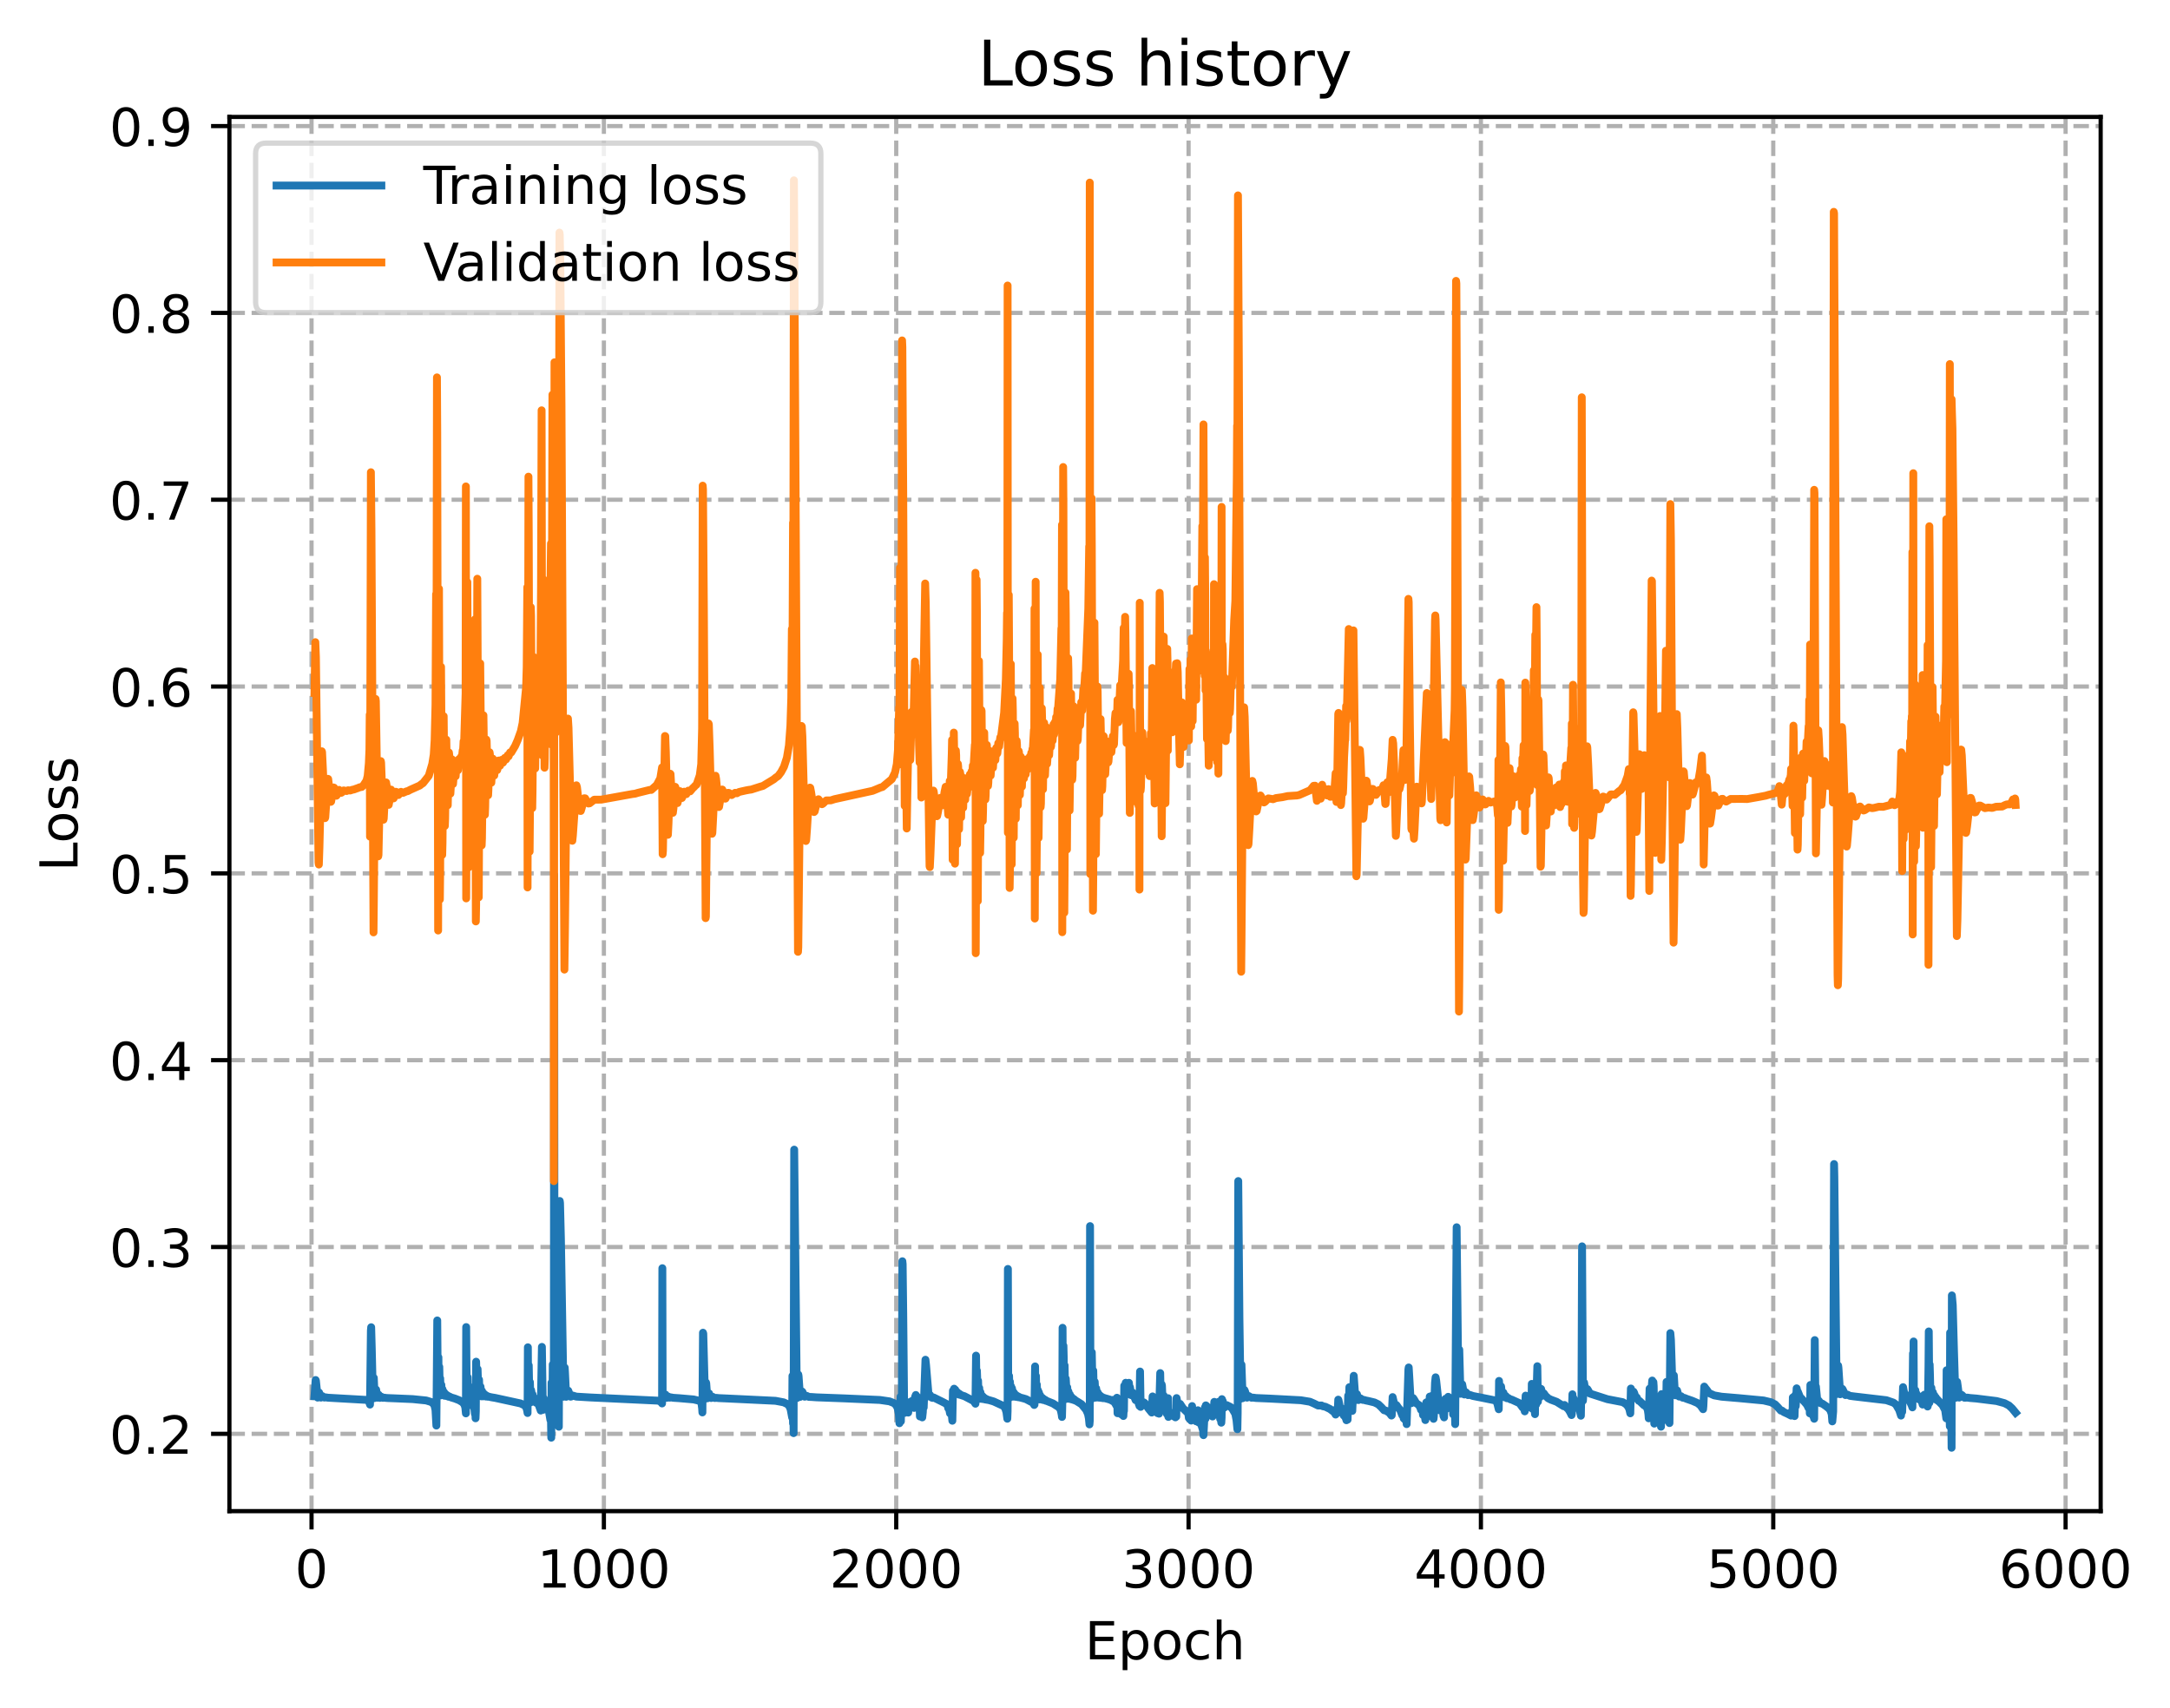 <?xml version="1.0" encoding="utf-8" standalone="no"?>
<!DOCTYPE svg PUBLIC "-//W3C//DTD SVG 1.1//EN"
  "http://www.w3.org/Graphics/SVG/1.1/DTD/svg11.dtd">
<!-- Created with matplotlib (https://matplotlib.org/) -->
<svg height="325.986pt" version="1.1" viewBox="0 0 414.134 325.986" width="414.134pt" xmlns="http://www.w3.org/2000/svg" xmlns:xlink="http://www.w3.org/1999/xlink">
 <defs>
  <style type="text/css">
*{stroke-linecap:butt;stroke-linejoin:round;}
  </style>
 </defs>
 <g id="figure_1">
  <g id="patch_1">
   <path d="M 0 325.986 
L 414.134 325.986 
L 414.134 0 
L 0 0 
z
" style="fill:#ffffff;"/>
  </g>
  <g id="axes_1">
   <g id="patch_2">
    <path d="M 43.781 288.43 
L 400.901 288.43 
L 400.901 22.318 
L 43.781 22.318 
z
" style="fill:#ffffff;"/>
   </g>
   <g id="matplotlib.axis_1">
    <g id="xtick_1">
     <g id="line2d_1">
      <path clip-path="url(#p5779d74feb)" d="M 59.456 288.43 
L 59.456 22.318 
" style="fill:none;stroke:#b0b0b0;stroke-dasharray:2.96,1.28;stroke-dashoffset:0;stroke-width:0.8;"/>
     </g>
     <g id="line2d_2">
      <defs>
       <path d="M 0 0 
L 0 3.5 
" id="me5dc254809" style="stroke:#000000;stroke-width:0.8;"/>
      </defs>
      <g>
       <use style="stroke:#000000;stroke-width:0.8;" x="59.456" xlink:href="#me5dc254809" y="288.43"/>
      </g>
     </g>
     <g id="text_1">
      <!-- 0 -->
      <defs>
       <path d="M 31.781 66.406 
Q 24.172 66.406 20.328 58.906 
Q 16.5 51.422 16.5 36.375 
Q 16.5 21.391 20.328 13.891 
Q 24.172 6.391 31.781 6.391 
Q 39.453 6.391 43.281 13.891 
Q 47.125 21.391 47.125 36.375 
Q 47.125 51.422 43.281 58.906 
Q 39.453 66.406 31.781 66.406 
z
M 31.781 74.219 
Q 44.047 74.219 50.516 64.516 
Q 56.984 54.828 56.984 36.375 
Q 56.984 17.969 50.516 8.266 
Q 44.047 -1.422 31.781 -1.422 
Q 19.531 -1.422 13.062 8.266 
Q 6.594 17.969 6.594 36.375 
Q 6.594 54.828 13.062 64.516 
Q 19.531 74.219 31.781 74.219 
z
" id="DejaVuSans-48"/>
      </defs>
      <g transform="translate(56.275 303.029)scale(0.1 -0.1)">
       <use xlink:href="#DejaVuSans-48"/>
      </g>
     </g>
    </g>
    <g id="xtick_2">
     <g id="line2d_3">
      <path clip-path="url(#p5779d74feb)" d="M 115.248 288.43 
L 115.248 22.318 
" style="fill:none;stroke:#b0b0b0;stroke-dasharray:2.96,1.28;stroke-dashoffset:0;stroke-width:0.8;"/>
     </g>
     <g id="line2d_4">
      <g>
       <use style="stroke:#000000;stroke-width:0.8;" x="115.248" xlink:href="#me5dc254809" y="288.43"/>
      </g>
     </g>
     <g id="text_2">
      <!-- 1000 -->
      <defs>
       <path d="M 12.406 8.297 
L 28.516 8.297 
L 28.516 63.922 
L 10.984 60.406 
L 10.984 69.391 
L 28.422 72.906 
L 38.281 72.906 
L 38.281 8.297 
L 54.391 8.297 
L 54.391 0 
L 12.406 0 
z
" id="DejaVuSans-49"/>
      </defs>
      <g transform="translate(102.523 303.029)scale(0.1 -0.1)">
       <use xlink:href="#DejaVuSans-49"/>
       <use x="63.623" xlink:href="#DejaVuSans-48"/>
       <use x="127.246" xlink:href="#DejaVuSans-48"/>
       <use x="190.869" xlink:href="#DejaVuSans-48"/>
      </g>
     </g>
    </g>
    <g id="xtick_3">
     <g id="line2d_5">
      <path clip-path="url(#p5779d74feb)" d="M 171.04 288.43 
L 171.04 22.318 
" style="fill:none;stroke:#b0b0b0;stroke-dasharray:2.96,1.28;stroke-dashoffset:0;stroke-width:0.8;"/>
     </g>
     <g id="line2d_6">
      <g>
       <use style="stroke:#000000;stroke-width:0.8;" x="171.04" xlink:href="#me5dc254809" y="288.43"/>
      </g>
     </g>
     <g id="text_3">
      <!-- 2000 -->
      <defs>
       <path d="M 19.188 8.297 
L 53.609 8.297 
L 53.609 0 
L 7.328 0 
L 7.328 8.297 
Q 12.938 14.109 22.625 23.891 
Q 32.328 33.688 34.812 36.531 
Q 39.547 41.844 41.422 45.531 
Q 43.312 49.219 43.312 52.781 
Q 43.312 58.594 39.234 62.25 
Q 35.156 65.922 28.609 65.922 
Q 23.969 65.922 18.812 64.312 
Q 13.672 62.703 7.812 59.422 
L 7.812 69.391 
Q 13.766 71.781 18.938 73 
Q 24.125 74.219 28.422 74.219 
Q 39.75 74.219 46.484 68.547 
Q 53.219 62.891 53.219 53.422 
Q 53.219 48.922 51.531 44.891 
Q 49.859 40.875 45.406 35.406 
Q 44.188 33.984 37.641 27.219 
Q 31.109 20.453 19.188 8.297 
z
" id="DejaVuSans-50"/>
      </defs>
      <g transform="translate(158.315 303.029)scale(0.1 -0.1)">
       <use xlink:href="#DejaVuSans-50"/>
       <use x="63.623" xlink:href="#DejaVuSans-48"/>
       <use x="127.246" xlink:href="#DejaVuSans-48"/>
       <use x="190.869" xlink:href="#DejaVuSans-48"/>
      </g>
     </g>
    </g>
    <g id="xtick_4">
     <g id="line2d_7">
      <path clip-path="url(#p5779d74feb)" d="M 226.833 288.43 
L 226.833 22.318 
" style="fill:none;stroke:#b0b0b0;stroke-dasharray:2.96,1.28;stroke-dashoffset:0;stroke-width:0.8;"/>
     </g>
     <g id="line2d_8">
      <g>
       <use style="stroke:#000000;stroke-width:0.8;" x="226.833" xlink:href="#me5dc254809" y="288.43"/>
      </g>
     </g>
     <g id="text_4">
      <!-- 3000 -->
      <defs>
       <path d="M 40.578 39.312 
Q 47.656 37.797 51.625 33 
Q 55.609 28.219 55.609 21.188 
Q 55.609 10.406 48.188 4.484 
Q 40.766 -1.422 27.094 -1.422 
Q 22.516 -1.422 17.656 -0.516 
Q 12.797 0.391 7.625 2.203 
L 7.625 11.719 
Q 11.719 9.328 16.594 8.109 
Q 21.484 6.891 26.812 6.891 
Q 36.078 6.891 40.938 10.547 
Q 45.797 14.203 45.797 21.188 
Q 45.797 27.641 41.281 31.266 
Q 36.766 34.906 28.719 34.906 
L 20.219 34.906 
L 20.219 43.016 
L 29.109 43.016 
Q 36.375 43.016 40.234 45.922 
Q 44.094 48.828 44.094 54.297 
Q 44.094 59.906 40.109 62.906 
Q 36.141 65.922 28.719 65.922 
Q 24.656 65.922 20.016 65.031 
Q 15.375 64.156 9.812 62.312 
L 9.812 71.094 
Q 15.438 72.656 20.344 73.438 
Q 25.25 74.219 29.594 74.219 
Q 40.828 74.219 47.359 69.109 
Q 53.906 64.016 53.906 55.328 
Q 53.906 49.266 50.438 45.094 
Q 46.969 40.922 40.578 39.312 
z
" id="DejaVuSans-51"/>
      </defs>
      <g transform="translate(214.108 303.029)scale(0.1 -0.1)">
       <use xlink:href="#DejaVuSans-51"/>
       <use x="63.623" xlink:href="#DejaVuSans-48"/>
       <use x="127.246" xlink:href="#DejaVuSans-48"/>
       <use x="190.869" xlink:href="#DejaVuSans-48"/>
      </g>
     </g>
    </g>
    <g id="xtick_5">
     <g id="line2d_9">
      <path clip-path="url(#p5779d74feb)" d="M 282.625 288.43 
L 282.625 22.318 
" style="fill:none;stroke:#b0b0b0;stroke-dasharray:2.96,1.28;stroke-dashoffset:0;stroke-width:0.8;"/>
     </g>
     <g id="line2d_10">
      <g>
       <use style="stroke:#000000;stroke-width:0.8;" x="282.625" xlink:href="#me5dc254809" y="288.43"/>
      </g>
     </g>
     <g id="text_5">
      <!-- 4000 -->
      <defs>
       <path d="M 37.797 64.312 
L 12.891 25.391 
L 37.797 25.391 
z
M 35.203 72.906 
L 47.609 72.906 
L 47.609 25.391 
L 58.016 25.391 
L 58.016 17.188 
L 47.609 17.188 
L 47.609 0 
L 37.797 0 
L 37.797 17.188 
L 4.891 17.188 
L 4.891 26.703 
z
" id="DejaVuSans-52"/>
      </defs>
      <g transform="translate(269.9 303.029)scale(0.1 -0.1)">
       <use xlink:href="#DejaVuSans-52"/>
       <use x="63.623" xlink:href="#DejaVuSans-48"/>
       <use x="127.246" xlink:href="#DejaVuSans-48"/>
       <use x="190.869" xlink:href="#DejaVuSans-48"/>
      </g>
     </g>
    </g>
    <g id="xtick_6">
     <g id="line2d_11">
      <path clip-path="url(#p5779d74feb)" d="M 338.417 288.43 
L 338.417 22.318 
" style="fill:none;stroke:#b0b0b0;stroke-dasharray:2.96,1.28;stroke-dashoffset:0;stroke-width:0.8;"/>
     </g>
     <g id="line2d_12">
      <g>
       <use style="stroke:#000000;stroke-width:0.8;" x="338.417" xlink:href="#me5dc254809" y="288.43"/>
      </g>
     </g>
     <g id="text_6">
      <!-- 5000 -->
      <defs>
       <path d="M 10.797 72.906 
L 49.516 72.906 
L 49.516 64.594 
L 19.828 64.594 
L 19.828 46.734 
Q 21.969 47.469 24.109 47.828 
Q 26.266 48.188 28.422 48.188 
Q 40.625 48.188 47.75 41.5 
Q 54.891 34.812 54.891 23.391 
Q 54.891 11.625 47.562 5.094 
Q 40.234 -1.422 26.906 -1.422 
Q 22.312 -1.422 17.547 -0.641 
Q 12.797 0.141 7.719 1.703 
L 7.719 11.625 
Q 12.109 9.234 16.797 8.062 
Q 21.484 6.891 26.703 6.891 
Q 35.156 6.891 40.078 11.328 
Q 45.016 15.766 45.016 23.391 
Q 45.016 31 40.078 35.438 
Q 35.156 39.891 26.703 39.891 
Q 22.75 39.891 18.812 39.016 
Q 14.891 38.141 10.797 36.281 
z
" id="DejaVuSans-53"/>
      </defs>
      <g transform="translate(325.692 303.029)scale(0.1 -0.1)">
       <use xlink:href="#DejaVuSans-53"/>
       <use x="63.623" xlink:href="#DejaVuSans-48"/>
       <use x="127.246" xlink:href="#DejaVuSans-48"/>
       <use x="190.869" xlink:href="#DejaVuSans-48"/>
      </g>
     </g>
    </g>
    <g id="xtick_7">
     <g id="line2d_13">
      <path clip-path="url(#p5779d74feb)" d="M 394.209 288.43 
L 394.209 22.318 
" style="fill:none;stroke:#b0b0b0;stroke-dasharray:2.96,1.28;stroke-dashoffset:0;stroke-width:0.8;"/>
     </g>
     <g id="line2d_14">
      <g>
       <use style="stroke:#000000;stroke-width:0.8;" x="394.209" xlink:href="#me5dc254809" y="288.43"/>
      </g>
     </g>
     <g id="text_7">
      <!-- 6000 -->
      <defs>
       <path d="M 33.016 40.375 
Q 26.375 40.375 22.484 35.828 
Q 18.609 31.297 18.609 23.391 
Q 18.609 15.531 22.484 10.953 
Q 26.375 6.391 33.016 6.391 
Q 39.656 6.391 43.531 10.953 
Q 47.406 15.531 47.406 23.391 
Q 47.406 31.297 43.531 35.828 
Q 39.656 40.375 33.016 40.375 
z
M 52.594 71.297 
L 52.594 62.312 
Q 48.875 64.062 45.094 64.984 
Q 41.312 65.922 37.594 65.922 
Q 27.828 65.922 22.672 59.328 
Q 17.531 52.734 16.797 39.406 
Q 19.672 43.656 24.016 45.922 
Q 28.375 48.188 33.594 48.188 
Q 44.578 48.188 50.953 41.516 
Q 57.328 34.859 57.328 23.391 
Q 57.328 12.156 50.688 5.359 
Q 44.047 -1.422 33.016 -1.422 
Q 20.359 -1.422 13.672 8.266 
Q 6.984 17.969 6.984 36.375 
Q 6.984 53.656 15.188 63.938 
Q 23.391 74.219 37.203 74.219 
Q 40.922 74.219 44.703 73.484 
Q 48.484 72.75 52.594 71.297 
z
" id="DejaVuSans-54"/>
      </defs>
      <g transform="translate(381.484 303.029)scale(0.1 -0.1)">
       <use xlink:href="#DejaVuSans-54"/>
       <use x="63.623" xlink:href="#DejaVuSans-48"/>
       <use x="127.246" xlink:href="#DejaVuSans-48"/>
       <use x="190.869" xlink:href="#DejaVuSans-48"/>
      </g>
     </g>
    </g>
    <g id="text_8">
     <!-- Epoch -->
     <defs>
      <path d="M 9.812 72.906 
L 55.906 72.906 
L 55.906 64.594 
L 19.672 64.594 
L 19.672 43.016 
L 54.391 43.016 
L 54.391 34.719 
L 19.672 34.719 
L 19.672 8.297 
L 56.781 8.297 
L 56.781 0 
L 9.812 0 
z
" id="DejaVuSans-69"/>
      <path d="M 18.109 8.203 
L 18.109 -20.797 
L 9.078 -20.797 
L 9.078 54.688 
L 18.109 54.688 
L 18.109 46.391 
Q 20.953 51.266 25.266 53.625 
Q 29.594 56 35.594 56 
Q 45.562 56 51.781 48.094 
Q 58.016 40.188 58.016 27.297 
Q 58.016 14.406 51.781 6.484 
Q 45.562 -1.422 35.594 -1.422 
Q 29.594 -1.422 25.266 0.953 
Q 20.953 3.328 18.109 8.203 
z
M 48.688 27.297 
Q 48.688 37.203 44.609 42.844 
Q 40.531 48.484 33.406 48.484 
Q 26.266 48.484 22.188 42.844 
Q 18.109 37.203 18.109 27.297 
Q 18.109 17.391 22.188 11.75 
Q 26.266 6.109 33.406 6.109 
Q 40.531 6.109 44.609 11.75 
Q 48.688 17.391 48.688 27.297 
z
" id="DejaVuSans-112"/>
      <path d="M 30.609 48.391 
Q 23.391 48.391 19.188 42.75 
Q 14.984 37.109 14.984 27.297 
Q 14.984 17.484 19.156 11.844 
Q 23.344 6.203 30.609 6.203 
Q 37.797 6.203 41.984 11.859 
Q 46.188 17.531 46.188 27.297 
Q 46.188 37.016 41.984 42.703 
Q 37.797 48.391 30.609 48.391 
z
M 30.609 56 
Q 42.328 56 49.016 48.375 
Q 55.719 40.766 55.719 27.297 
Q 55.719 13.875 49.016 6.219 
Q 42.328 -1.422 30.609 -1.422 
Q 18.844 -1.422 12.172 6.219 
Q 5.516 13.875 5.516 27.297 
Q 5.516 40.766 12.172 48.375 
Q 18.844 56 30.609 56 
z
" id="DejaVuSans-111"/>
      <path d="M 48.781 52.594 
L 48.781 44.188 
Q 44.969 46.297 41.141 47.344 
Q 37.312 48.391 33.406 48.391 
Q 24.656 48.391 19.812 42.844 
Q 14.984 37.312 14.984 27.297 
Q 14.984 17.281 19.812 11.734 
Q 24.656 6.203 33.406 6.203 
Q 37.312 6.203 41.141 7.25 
Q 44.969 8.297 48.781 10.406 
L 48.781 2.094 
Q 45.016 0.344 40.984 -0.531 
Q 36.969 -1.422 32.422 -1.422 
Q 20.062 -1.422 12.781 6.344 
Q 5.516 14.109 5.516 27.297 
Q 5.516 40.672 12.859 48.328 
Q 20.219 56 33.016 56 
Q 37.156 56 41.109 55.141 
Q 45.062 54.297 48.781 52.594 
z
" id="DejaVuSans-99"/>
      <path d="M 54.891 33.016 
L 54.891 0 
L 45.906 0 
L 45.906 32.719 
Q 45.906 40.484 42.875 44.328 
Q 39.844 48.188 33.797 48.188 
Q 26.516 48.188 22.312 43.547 
Q 18.109 38.922 18.109 30.906 
L 18.109 0 
L 9.078 0 
L 9.078 75.984 
L 18.109 75.984 
L 18.109 46.188 
Q 21.344 51.125 25.703 53.562 
Q 30.078 56 35.797 56 
Q 45.219 56 50.047 50.172 
Q 54.891 44.344 54.891 33.016 
z
" id="DejaVuSans-104"/>
     </defs>
     <g transform="translate(207.03 316.707)scale(0.1 -0.1)">
      <use xlink:href="#DejaVuSans-69"/>
      <use x="63.184" xlink:href="#DejaVuSans-112"/>
      <use x="126.66" xlink:href="#DejaVuSans-111"/>
      <use x="187.842" xlink:href="#DejaVuSans-99"/>
      <use x="242.822" xlink:href="#DejaVuSans-104"/>
     </g>
    </g>
   </g>
   <g id="matplotlib.axis_2">
    <g id="ytick_1">
     <g id="line2d_15">
      <path clip-path="url(#p5779d74feb)" d="M 43.781 273.674 
L 400.901 273.674 
" style="fill:none;stroke:#b0b0b0;stroke-dasharray:2.96,1.28;stroke-dashoffset:0;stroke-width:0.8;"/>
     </g>
     <g id="line2d_16">
      <defs>
       <path d="M 0 0 
L -3.5 0 
" id="ma44b906773" style="stroke:#000000;stroke-width:0.8;"/>
      </defs>
      <g>
       <use style="stroke:#000000;stroke-width:0.8;" x="43.781" xlink:href="#ma44b906773" y="273.674"/>
      </g>
     </g>
     <g id="text_9">
      <!-- 0.2 -->
      <defs>
       <path d="M 10.688 12.406 
L 21 12.406 
L 21 0 
L 10.688 0 
z
" id="DejaVuSans-46"/>
      </defs>
      <g transform="translate(20.878 277.473)scale(0.1 -0.1)">
       <use xlink:href="#DejaVuSans-48"/>
       <use x="63.623" xlink:href="#DejaVuSans-46"/>
       <use x="95.41" xlink:href="#DejaVuSans-50"/>
      </g>
     </g>
    </g>
    <g id="ytick_2">
     <g id="line2d_17">
      <path clip-path="url(#p5779d74feb)" d="M 43.781 238.015 
L 400.901 238.015 
" style="fill:none;stroke:#b0b0b0;stroke-dasharray:2.96,1.28;stroke-dashoffset:0;stroke-width:0.8;"/>
     </g>
     <g id="line2d_18">
      <g>
       <use style="stroke:#000000;stroke-width:0.8;" x="43.781" xlink:href="#ma44b906773" y="238.015"/>
      </g>
     </g>
     <g id="text_10">
      <!-- 0.3 -->
      <g transform="translate(20.878 241.814)scale(0.1 -0.1)">
       <use xlink:href="#DejaVuSans-48"/>
       <use x="63.623" xlink:href="#DejaVuSans-46"/>
       <use x="95.41" xlink:href="#DejaVuSans-51"/>
      </g>
     </g>
    </g>
    <g id="ytick_3">
     <g id="line2d_19">
      <path clip-path="url(#p5779d74feb)" d="M 43.781 202.356 
L 400.901 202.356 
" style="fill:none;stroke:#b0b0b0;stroke-dasharray:2.96,1.28;stroke-dashoffset:0;stroke-width:0.8;"/>
     </g>
     <g id="line2d_20">
      <g>
       <use style="stroke:#000000;stroke-width:0.8;" x="43.781" xlink:href="#ma44b906773" y="202.356"/>
      </g>
     </g>
     <g id="text_11">
      <!-- 0.4 -->
      <g transform="translate(20.878 206.155)scale(0.1 -0.1)">
       <use xlink:href="#DejaVuSans-48"/>
       <use x="63.623" xlink:href="#DejaVuSans-46"/>
       <use x="95.41" xlink:href="#DejaVuSans-52"/>
      </g>
     </g>
    </g>
    <g id="ytick_4">
     <g id="line2d_21">
      <path clip-path="url(#p5779d74feb)" d="M 43.781 166.697 
L 400.901 166.697 
" style="fill:none;stroke:#b0b0b0;stroke-dasharray:2.96,1.28;stroke-dashoffset:0;stroke-width:0.8;"/>
     </g>
     <g id="line2d_22">
      <g>
       <use style="stroke:#000000;stroke-width:0.8;" x="43.781" xlink:href="#ma44b906773" y="166.697"/>
      </g>
     </g>
     <g id="text_12">
      <!-- 0.5 -->
      <g transform="translate(20.878 170.496)scale(0.1 -0.1)">
       <use xlink:href="#DejaVuSans-48"/>
       <use x="63.623" xlink:href="#DejaVuSans-46"/>
       <use x="95.41" xlink:href="#DejaVuSans-53"/>
      </g>
     </g>
    </g>
    <g id="ytick_5">
     <g id="line2d_23">
      <path clip-path="url(#p5779d74feb)" d="M 43.781 131.039 
L 400.901 131.039 
" style="fill:none;stroke:#b0b0b0;stroke-dasharray:2.96,1.28;stroke-dashoffset:0;stroke-width:0.8;"/>
     </g>
     <g id="line2d_24">
      <g>
       <use style="stroke:#000000;stroke-width:0.8;" x="43.781" xlink:href="#ma44b906773" y="131.039"/>
      </g>
     </g>
     <g id="text_13">
      <!-- 0.6 -->
      <g transform="translate(20.878 134.838)scale(0.1 -0.1)">
       <use xlink:href="#DejaVuSans-48"/>
       <use x="63.623" xlink:href="#DejaVuSans-46"/>
       <use x="95.41" xlink:href="#DejaVuSans-54"/>
      </g>
     </g>
    </g>
    <g id="ytick_6">
     <g id="line2d_25">
      <path clip-path="url(#p5779d74feb)" d="M 43.781 95.38 
L 400.901 95.38 
" style="fill:none;stroke:#b0b0b0;stroke-dasharray:2.96,1.28;stroke-dashoffset:0;stroke-width:0.8;"/>
     </g>
     <g id="line2d_26">
      <g>
       <use style="stroke:#000000;stroke-width:0.8;" x="43.781" xlink:href="#ma44b906773" y="95.38"/>
      </g>
     </g>
     <g id="text_14">
      <!-- 0.7 -->
      <defs>
       <path d="M 8.203 72.906 
L 55.078 72.906 
L 55.078 68.703 
L 28.609 0 
L 18.312 0 
L 43.219 64.594 
L 8.203 64.594 
z
" id="DejaVuSans-55"/>
      </defs>
      <g transform="translate(20.878 99.179)scale(0.1 -0.1)">
       <use xlink:href="#DejaVuSans-48"/>
       <use x="63.623" xlink:href="#DejaVuSans-46"/>
       <use x="95.41" xlink:href="#DejaVuSans-55"/>
      </g>
     </g>
    </g>
    <g id="ytick_7">
     <g id="line2d_27">
      <path clip-path="url(#p5779d74feb)" d="M 43.781 59.721 
L 400.901 59.721 
" style="fill:none;stroke:#b0b0b0;stroke-dasharray:2.96,1.28;stroke-dashoffset:0;stroke-width:0.8;"/>
     </g>
     <g id="line2d_28">
      <g>
       <use style="stroke:#000000;stroke-width:0.8;" x="43.781" xlink:href="#ma44b906773" y="59.721"/>
      </g>
     </g>
     <g id="text_15">
      <!-- 0.8 -->
      <defs>
       <path d="M 31.781 34.625 
Q 24.75 34.625 20.719 30.859 
Q 16.703 27.094 16.703 20.516 
Q 16.703 13.922 20.719 10.156 
Q 24.75 6.391 31.781 6.391 
Q 38.812 6.391 42.859 10.172 
Q 46.922 13.969 46.922 20.516 
Q 46.922 27.094 42.891 30.859 
Q 38.875 34.625 31.781 34.625 
z
M 21.922 38.812 
Q 15.578 40.375 12.031 44.719 
Q 8.5 49.078 8.5 55.328 
Q 8.5 64.062 14.719 69.141 
Q 20.953 74.219 31.781 74.219 
Q 42.672 74.219 48.875 69.141 
Q 55.078 64.062 55.078 55.328 
Q 55.078 49.078 51.531 44.719 
Q 48 40.375 41.703 38.812 
Q 48.828 37.156 52.797 32.312 
Q 56.781 27.484 56.781 20.516 
Q 56.781 9.906 50.312 4.234 
Q 43.844 -1.422 31.781 -1.422 
Q 19.734 -1.422 13.25 4.234 
Q 6.781 9.906 6.781 20.516 
Q 6.781 27.484 10.781 32.312 
Q 14.797 37.156 21.922 38.812 
z
M 18.312 54.391 
Q 18.312 48.734 21.844 45.562 
Q 25.391 42.391 31.781 42.391 
Q 38.141 42.391 41.719 45.562 
Q 45.312 48.734 45.312 54.391 
Q 45.312 60.062 41.719 63.234 
Q 38.141 66.406 31.781 66.406 
Q 25.391 66.406 21.844 63.234 
Q 18.312 60.062 18.312 54.391 
z
" id="DejaVuSans-56"/>
      </defs>
      <g transform="translate(20.878 63.52)scale(0.1 -0.1)">
       <use xlink:href="#DejaVuSans-48"/>
       <use x="63.623" xlink:href="#DejaVuSans-46"/>
       <use x="95.41" xlink:href="#DejaVuSans-56"/>
      </g>
     </g>
    </g>
    <g id="ytick_8">
     <g id="line2d_29">
      <path clip-path="url(#p5779d74feb)" d="M 43.781 24.062 
L 400.901 24.062 
" style="fill:none;stroke:#b0b0b0;stroke-dasharray:2.96,1.28;stroke-dashoffset:0;stroke-width:0.8;"/>
     </g>
     <g id="line2d_30">
      <g>
       <use style="stroke:#000000;stroke-width:0.8;" x="43.781" xlink:href="#ma44b906773" y="24.062"/>
      </g>
     </g>
     <g id="text_16">
      <!-- 0.9 -->
      <defs>
       <path d="M 10.984 1.516 
L 10.984 10.5 
Q 14.703 8.734 18.5 7.812 
Q 22.312 6.891 25.984 6.891 
Q 35.75 6.891 40.891 13.453 
Q 46.047 20.016 46.781 33.406 
Q 43.953 29.203 39.594 26.953 
Q 35.25 24.703 29.984 24.703 
Q 19.047 24.703 12.672 31.312 
Q 6.297 37.938 6.297 49.422 
Q 6.297 60.641 12.938 67.422 
Q 19.578 74.219 30.609 74.219 
Q 43.266 74.219 49.922 64.516 
Q 56.594 54.828 56.594 36.375 
Q 56.594 19.141 48.406 8.859 
Q 40.234 -1.422 26.422 -1.422 
Q 22.703 -1.422 18.891 -0.688 
Q 15.094 0.047 10.984 1.516 
z
M 30.609 32.422 
Q 37.25 32.422 41.125 36.953 
Q 45.016 41.5 45.016 49.422 
Q 45.016 57.281 41.125 61.844 
Q 37.25 66.406 30.609 66.406 
Q 23.969 66.406 20.094 61.844 
Q 16.219 57.281 16.219 49.422 
Q 16.219 41.5 20.094 36.953 
Q 23.969 32.422 30.609 32.422 
z
" id="DejaVuSans-57"/>
      </defs>
      <g transform="translate(20.878 27.861)scale(0.1 -0.1)">
       <use xlink:href="#DejaVuSans-48"/>
       <use x="63.623" xlink:href="#DejaVuSans-46"/>
       <use x="95.41" xlink:href="#DejaVuSans-57"/>
      </g>
     </g>
    </g>
    <g id="text_17">
     <!-- Loss -->
     <defs>
      <path d="M 9.812 72.906 
L 19.672 72.906 
L 19.672 8.297 
L 55.172 8.297 
L 55.172 0 
L 9.812 0 
z
" id="DejaVuSans-76"/>
      <path d="M 44.281 53.078 
L 44.281 44.578 
Q 40.484 46.531 36.375 47.5 
Q 32.281 48.484 27.875 48.484 
Q 21.188 48.484 17.844 46.438 
Q 14.5 44.391 14.5 40.281 
Q 14.5 37.156 16.891 35.375 
Q 19.281 33.594 26.516 31.984 
L 29.594 31.297 
Q 39.156 29.25 43.188 25.516 
Q 47.219 21.781 47.219 15.094 
Q 47.219 7.469 41.188 3.016 
Q 35.156 -1.422 24.609 -1.422 
Q 20.219 -1.422 15.453 -0.562 
Q 10.688 0.297 5.422 2 
L 5.422 11.281 
Q 10.406 8.688 15.234 7.391 
Q 20.062 6.109 24.812 6.109 
Q 31.156 6.109 34.562 8.281 
Q 37.984 10.453 37.984 14.406 
Q 37.984 18.062 35.516 20.016 
Q 33.062 21.969 24.703 23.781 
L 21.578 24.516 
Q 13.234 26.266 9.516 29.906 
Q 5.812 33.547 5.812 39.891 
Q 5.812 47.609 11.281 51.797 
Q 16.75 56 26.812 56 
Q 31.781 56 36.172 55.266 
Q 40.578 54.547 44.281 53.078 
z
" id="DejaVuSans-115"/>
     </defs>
     <g transform="translate(14.798 166.341)rotate(-90)scale(0.1 -0.1)">
      <use xlink:href="#DejaVuSans-76"/>
      <use x="53.963" xlink:href="#DejaVuSans-111"/>
      <use x="115.145" xlink:href="#DejaVuSans-115"/>
      <use x="167.244" xlink:href="#DejaVuSans-115"/>
     </g>
    </g>
   </g>
   <g id="line2d_31">
    <path clip-path="url(#p5779d74feb)" d="M 60.014 266.506 
L 60.237 263.405 
L 60.293 263.535 
L 60.628 266.766 
L 60.739 266.467 
L 60.907 265.803 
L 61.241 266.762 
L 61.297 266.683 
L 61.52 266.472 
L 61.911 266.754 
L 62.19 266.71 
L 62.525 266.776 
L 62.915 266.8 
L 70.001 267.204 
L 70.391 267.483 
L 70.559 267.916 
L 70.614 268.095 
L 70.782 253.974 
L 70.838 253.329 
L 70.949 257.357 
L 71.172 266.928 
L 71.34 262.988 
L 71.507 266.844 
L 71.563 266.633 
L 71.73 265.19 
L 71.786 265.249 
L 72.065 266.784 
L 72.121 266.581 
L 72.232 266.189 
L 72.288 266.222 
L 72.511 266.814 
L 72.567 266.773 
L 72.79 266.596 
L 73.069 266.81 
L 73.348 266.773 
L 73.627 266.819 
L 74.074 266.851 
L 75.022 266.887 
L 78.76 267.048 
L 81.327 267.308 
L 82.275 267.594 
L 82.721 267.938 
L 82.945 268.347 
L 83.112 269.131 
L 83.279 272.099 
L 83.447 252.033 
L 83.558 265.623 
L 83.614 264.682 
L 83.67 259.063 
L 83.726 265.883 
L 83.781 263.566 
L 83.837 260.89 
L 83.949 265.822 
L 84.005 263.083 
L 84.06 264.498 
L 84.116 266.338 
L 84.172 265.225 
L 84.228 264.319 
L 84.284 265.128 
L 84.339 266.237 
L 84.395 265.997 
L 84.451 265.179 
L 84.507 265.539 
L 84.563 266.3 
L 84.618 266.216 
L 84.73 265.719 
L 84.841 266.41 
L 84.897 266.254 
L 84.953 266.01 
L 85.009 266.146 
L 85.12 266.444 
L 85.232 266.243 
L 85.399 266.515 
L 85.511 266.424 
L 85.623 266.602 
L 85.678 266.568 
L 85.79 266.565 
L 85.957 266.654 
L 86.125 266.74 
L 86.794 266.937 
L 87.631 267.264 
L 88.301 267.672 
L 88.635 268.107 
L 88.803 268.638 
L 88.914 269.772 
L 88.97 253.297 
L 89.026 260.808 
L 89.137 267.56 
L 89.249 262.874 
L 89.361 267.606 
L 89.416 265.56 
L 89.472 264.561 
L 89.584 267.463 
L 89.695 265.728 
L 89.807 267.68 
L 89.863 267.302 
L 89.919 266.708 
L 90.03 268.223 
L 90.086 267.711 
L 90.142 267.235 
L 90.253 268.365 
L 90.309 267.758 
L 90.421 268.642 
L 90.476 268.347 
L 90.644 269.917 
L 90.7 267.339 
L 90.755 270.71 
L 90.811 269.333 
L 90.867 259.905 
L 90.923 262.086 
L 90.979 266.616 
L 91.034 265.795 
L 91.146 261.321 
L 91.313 266.441 
L 91.425 263.342 
L 91.537 266.468 
L 91.592 266.164 
L 91.704 264.676 
L 91.871 266.516 
L 91.927 266.038 
L 91.983 265.492 
L 92.039 265.692 
L 92.15 266.517 
L 92.318 265.982 
L 92.485 266.513 
L 92.597 266.219 
L 92.652 266.335 
L 92.764 266.564 
L 92.931 266.423 
L 93.099 266.592 
L 93.266 266.572 
L 93.433 266.619 
L 93.601 266.662 
L 93.991 266.735 
L 94.494 266.817 
L 99.347 267.874 
L 100.073 268.217 
L 100.407 268.586 
L 100.575 269.103 
L 100.686 269.702 
L 100.742 257.157 
L 100.798 266.907 
L 100.854 265.855 
L 100.91 260.602 
L 100.965 263.561 
L 101.021 267.776 
L 101.077 266.369 
L 101.133 263.806 
L 101.189 265.666 
L 101.244 267.675 
L 101.3 266.742 
L 101.356 265.331 
L 101.412 265.604 
L 101.523 267.563 
L 101.635 266.161 
L 101.691 266.706 
L 101.747 267.467 
L 101.802 267.427 
L 101.914 266.767 
L 102.081 267.576 
L 102.193 267.203 
L 102.304 267.731 
L 102.36 267.706 
L 102.472 267.565 
L 102.639 267.953 
L 102.695 267.901 
L 102.751 267.975 
L 103.197 269.235 
L 103.42 257.082 
L 103.588 268.395 
L 103.643 269.095 
L 103.755 266.876 
L 103.867 268.76 
L 103.922 268.333 
L 103.978 267.511 
L 104.034 267.81 
L 104.146 268.656 
L 104.257 268.086 
L 104.369 268.919 
L 104.48 268.524 
L 104.592 269.214 
L 104.648 269.012 
L 104.703 269.037 
L 105.038 271.029 
L 105.094 269.641 
L 105.15 270.885 
L 105.206 274.415 
L 105.261 263.906 
L 105.317 265.766 
L 105.373 270.611 
L 105.429 267.357 
L 105.485 260.442 
L 105.54 261.064 
L 105.596 265.609 
L 105.652 261.992 
L 105.708 260.365 
L 105.764 167.007 
L 105.819 257.561 
L 105.875 247.845 
L 105.931 248.201 
L 105.987 251.569 
L 106.154 268.962 
L 106.21 268.725 
L 106.321 262.421 
L 106.377 263.048 
L 106.489 267.603 
L 106.656 272.321 
L 106.824 229.232 
L 106.879 229.638 
L 107.047 236.412 
L 107.549 266.597 
L 107.605 266.273 
L 107.772 261.035 
L 107.828 261.937 
L 108.051 266.605 
L 108.107 266.579 
L 108.442 265.435 
L 108.609 265.848 
L 108.888 266.585 
L 108.999 266.563 
L 109.278 266.362 
L 110.004 266.575 
L 112.626 266.731 
L 125.626 267.346 
L 126.128 267.573 
L 126.351 267.878 
L 126.407 242.064 
L 126.462 266.919 
L 126.518 266.372 
L 126.574 266.405 
L 126.741 266.939 
L 127.02 266.189 
L 127.076 266.281 
L 127.299 266.799 
L 127.578 266.577 
L 127.801 266.777 
L 128.08 266.716 
L 128.359 266.781 
L 128.638 266.809 
L 129.587 266.871 
L 132.376 267.114 
L 133.381 267.353 
L 133.715 267.594 
L 133.883 267.935 
L 133.994 268.778 
L 134.05 269.591 
L 134.162 254.375 
L 134.218 254.547 
L 134.552 266.998 
L 134.608 266.287 
L 134.72 263.857 
L 134.775 263.967 
L 134.999 266.892 
L 135.11 266.548 
L 135.278 265.957 
L 135.333 265.969 
L 135.557 266.643 
L 135.724 266.84 
L 136.003 266.605 
L 136.393 266.837 
L 136.728 266.811 
L 137.175 266.858 
L 138.737 266.928 
L 147.998 267.371 
L 149.56 267.666 
L 150.286 268.009 
L 150.676 268.449 
L 150.899 269.051 
L 151.178 270.565 
L 151.234 262.622 
L 151.29 268.856 
L 151.346 271.69 
L 151.402 268.584 
L 151.457 273.539 
L 151.569 219.432 
L 152.071 266.22 
L 152.127 266.832 
L 152.238 264.69 
L 152.35 262.358 
L 152.406 262.668 
L 152.685 266.634 
L 152.796 266.315 
L 153.019 265.561 
L 153.131 265.653 
L 153.577 266.591 
L 153.968 266.432 
L 154.359 266.626 
L 154.916 266.646 
L 155.809 266.711 
L 161.221 266.913 
L 167.916 267.21 
L 169.757 267.478 
L 170.594 267.804 
L 171.04 268.218 
L 171.319 268.788 
L 171.542 269.893 
L 171.654 271.652 
L 171.877 266.563 
L 171.933 271.286 
L 171.989 266.861 
L 172.1 269.607 
L 172.212 240.736 
L 172.268 241.289 
L 172.379 250.652 
L 172.547 268.176 
L 172.603 267.612 
L 172.658 269.675 
L 172.714 268.771 
L 172.77 269.53 
L 172.826 268.854 
L 172.882 267.968 
L 172.937 268.443 
L 172.993 268.955 
L 173.049 268.647 
L 173.105 268.368 
L 173.328 269.621 
L 173.439 268.094 
L 173.495 268.173 
L 173.551 267.639 
L 173.607 268.345 
L 173.663 268.317 
L 173.774 268.148 
L 173.942 268.546 
L 173.997 267.427 
L 174.053 268.528 
L 174.276 268.435 
L 174.388 268.548 
L 174.444 268.731 
L 174.611 266.701 
L 174.778 266.259 
L 174.946 266.547 
L 175.002 266.555 
L 175.113 266.96 
L 175.169 266.815 
L 175.225 266.855 
L 175.336 268.726 
L 175.392 268.463 
L 175.448 268.393 
L 175.504 268.467 
L 175.56 270.363 
L 175.727 267.36 
L 176.006 270.539 
L 176.117 269.534 
L 176.173 268.091 
L 176.229 268.232 
L 176.285 268.646 
L 176.62 259.533 
L 176.731 260.547 
L 177.233 266.541 
L 177.512 266.291 
L 177.568 266.416 
L 177.791 266.748 
L 177.959 266.816 
L 178.182 266.737 
L 179.242 267.265 
L 179.744 267.507 
L 180.637 267.968 
L 180.804 268.241 
L 180.916 268.517 
L 180.971 268.796 
L 181.027 268.71 
L 181.139 268.942 
L 181.306 269.77 
L 181.362 269.506 
L 181.473 269.562 
L 181.641 270.042 
L 181.752 271.178 
L 181.864 265.449 
L 181.92 265.6 
L 181.976 266.079 
L 182.087 265.06 
L 182.143 265.433 
L 182.199 265.995 
L 182.255 265.603 
L 182.31 265.255 
L 182.422 265.958 
L 182.478 265.563 
L 182.534 265.667 
L 182.589 266.049 
L 182.645 265.926 
L 182.701 265.737 
L 182.813 266.104 
L 182.868 265.922 
L 182.924 265.977 
L 182.98 266.172 
L 183.036 266.118 
L 183.091 266.032 
L 183.203 266.234 
L 183.315 266.188 
L 183.426 266.279 
L 183.538 266.325 
L 183.817 266.419 
L 184.04 266.482 
L 185.825 267.418 
L 186.16 267.929 
L 186.272 258.75 
L 186.383 266.186 
L 186.439 261.609 
L 186.495 263.136 
L 186.551 266.878 
L 186.606 265.511 
L 186.662 263.537 
L 186.774 266.985 
L 186.885 264.92 
L 186.997 266.99 
L 187.053 266.427 
L 187.109 265.725 
L 187.164 266.253 
L 187.22 266.966 
L 187.276 266.791 
L 187.332 266.325 
L 187.387 266.351 
L 187.499 267.032 
L 187.611 266.582 
L 187.666 266.776 
L 187.722 267.046 
L 187.778 267.026 
L 187.89 266.827 
L 188.001 267.121 
L 188.057 267.061 
L 188.113 266.975 
L 188.169 267.031 
L 188.28 267.167 
L 188.392 267.098 
L 188.559 267.211 
L 188.671 267.216 
L 188.838 267.266 
L 189.619 267.494 
L 191.516 268.362 
L 191.851 268.814 
L 192.074 269.531 
L 192.241 270.793 
L 192.297 269.327 
L 192.353 242.204 
L 192.409 263.758 
L 192.52 266.207 
L 192.576 262.624 
L 192.632 264.689 
L 192.688 266.774 
L 192.744 263.731 
L 192.799 264.673 
L 192.855 266.684 
L 192.911 264.913 
L 192.967 264.642 
L 193.022 266.38 
L 193.078 266.018 
L 193.134 264.999 
L 193.246 266.397 
L 193.301 265.545 
L 193.357 265.844 
L 193.413 266.572 
L 193.469 266.164 
L 193.525 265.864 
L 193.636 266.48 
L 193.692 266.103 
L 193.748 266.269 
L 193.804 266.608 
L 193.859 266.438 
L 193.915 266.289 
L 194.027 266.611 
L 194.083 266.428 
L 194.138 266.485 
L 194.194 266.666 
L 194.25 266.611 
L 194.306 266.527 
L 194.417 266.706 
L 194.529 266.648 
L 194.64 266.731 
L 194.752 266.763 
L 195.031 266.833 
L 195.31 266.907 
L 195.812 267.055 
L 197.151 267.76 
L 197.374 268.168 
L 197.43 268.101 
L 197.542 260.808 
L 197.597 266.016 
L 197.653 265.708 
L 197.709 262.635 
L 197.765 265.571 
L 197.821 266.986 
L 197.876 264.269 
L 197.932 265.723 
L 197.988 267.127 
L 198.1 265.386 
L 198.155 266.871 
L 198.211 266.764 
L 198.267 265.774 
L 198.323 266.508 
L 198.379 267.11 
L 198.49 266.289 
L 198.602 267.082 
L 198.657 266.605 
L 198.713 266.685 
L 198.769 267.129 
L 198.825 267.011 
L 198.881 266.774 
L 198.936 266.949 
L 198.992 267.194 
L 199.048 267.07 
L 199.104 266.962 
L 199.215 267.241 
L 199.327 267.12 
L 199.439 267.283 
L 199.494 267.204 
L 199.55 267.276 
L 199.606 267.366 
L 199.662 267.325 
L 199.773 267.4 
L 200.554 267.717 
L 200.945 267.871 
L 202.172 268.659 
L 202.451 269.183 
L 202.619 270.003 
L 202.675 270.456 
L 202.73 268.24 
L 202.786 253.436 
L 202.842 263.823 
L 202.898 265.379 
L 202.953 256.866 
L 203.009 259.179 
L 203.065 266.371 
L 203.121 265.14 
L 203.177 260.61 
L 203.232 263.594 
L 203.288 267.069 
L 203.344 265.319 
L 203.4 263.144 
L 203.456 264.067 
L 203.567 266.795 
L 203.679 264.798 
L 203.79 266.974 
L 203.902 265.591 
L 203.958 265.922 
L 204.069 266.989 
L 204.181 266.175 
L 204.292 267.041 
L 204.348 266.928 
L 204.46 266.619 
L 204.571 267.115 
L 204.627 267.036 
L 204.683 266.861 
L 204.739 266.925 
L 204.85 267.199 
L 204.962 267.049 
L 205.129 267.296 
L 205.185 267.24 
L 205.297 267.345 
L 205.576 267.503 
L 206.413 268.027 
L 207.305 269.121 
L 207.64 269.892 
L 207.807 270.726 
L 207.919 271.878 
L 207.975 271.206 
L 208.031 234.024 
L 208.086 258.091 
L 208.142 258.854 
L 208.198 266.609 
L 208.254 266.327 
L 208.365 258.128 
L 208.533 266.9 
L 208.644 261.61 
L 208.756 266.645 
L 208.812 266.347 
L 208.923 263.749 
L 209.091 266.771 
L 209.146 265.797 
L 209.202 265.007 
L 209.258 265.523 
L 209.37 266.731 
L 209.481 265.766 
L 209.537 265.894 
L 209.649 266.763 
L 209.704 266.635 
L 209.816 266.247 
L 209.927 266.787 
L 209.983 266.732 
L 210.095 266.49 
L 210.262 266.83 
L 210.318 266.748 
L 210.374 266.672 
L 210.43 266.723 
L 210.541 266.873 
L 210.597 266.839 
L 210.709 266.813 
L 210.932 266.895 
L 211.322 266.998 
L 211.824 267.148 
L 212.327 267.385 
L 212.382 267.448 
L 212.438 267.193 
L 212.494 267.28 
L 213.108 268.356 
L 213.163 266.785 
L 213.219 266.966 
L 213.275 269.739 
L 213.331 269.717 
L 213.61 269.702 
L 213.945 269.933 
L 214.279 270.07 
L 214.391 270.272 
L 214.447 269.165 
L 214.502 269.302 
L 214.558 264.491 
L 214.614 264.779 
L 214.781 266.306 
L 214.837 263.928 
L 214.893 264.76 
L 214.949 265.197 
L 215.005 264.911 
L 215.06 264.634 
L 215.284 265.609 
L 215.451 263.939 
L 215.563 265.315 
L 215.618 264.701 
L 215.674 264.871 
L 215.786 266.249 
L 215.841 266.124 
L 215.897 266.295 
L 216.065 265.756 
L 216.12 265.772 
L 216.734 267.248 
L 216.957 267.311 
L 217.013 267.395 
L 217.069 266.516 
L 217.125 266.538 
L 217.348 268.034 
L 217.404 267.275 
L 217.459 268.349 
L 217.571 261.782 
L 217.683 268.535 
L 217.738 268.122 
L 218.017 267.602 
L 218.185 267.625 
L 218.464 267.787 
L 219.189 268.855 
L 219.803 269.616 
L 219.97 266.535 
L 220.249 269.061 
L 220.416 267.889 
L 220.584 269.496 
L 220.751 267.572 
L 220.807 267.936 
L 220.919 269.735 
L 220.974 269.72 
L 221.198 269.831 
L 221.421 262.078 
L 221.532 268.055 
L 221.588 268.028 
L 221.7 264.248 
L 221.755 264.486 
L 221.923 268.658 
L 221.979 268.111 
L 222.09 266.376 
L 222.313 268.877 
L 222.369 268.595 
L 222.481 268.094 
L 222.648 269.564 
L 222.704 269.898 
L 222.815 268.325 
L 222.871 269.001 
L 222.927 266.872 
L 222.983 270.449 
L 223.039 269.701 
L 223.094 269.344 
L 223.318 270.201 
L 223.485 269.664 
L 223.541 269.841 
L 223.652 270.165 
L 223.708 270.113 
L 223.82 270.076 
L 223.987 270.329 
L 224.154 270.288 
L 224.322 270.53 
L 224.378 270.29 
L 224.433 270.317 
L 224.489 270.394 
L 224.545 266.851 
L 224.601 267.136 
L 224.88 268.451 
L 224.991 268.692 
L 225.159 268.007 
L 225.215 267.963 
L 225.772 268.8 
L 226.721 269.725 
L 226.777 269.797 
L 226.888 270.654 
L 226.944 270.452 
L 227.111 270.905 
L 227.167 270.709 
L 227.223 271.012 
L 227.279 270.431 
L 227.335 271.148 
L 227.502 268.374 
L 227.614 270.791 
L 227.669 269.332 
L 227.725 270.715 
L 227.837 269.814 
L 227.948 270.652 
L 228.004 270.07 
L 228.06 270.417 
L 228.116 270.775 
L 228.172 270.541 
L 228.227 270.542 
L 228.283 271.288 
L 228.339 270.878 
L 228.45 269.271 
L 228.506 270.102 
L 228.562 271.076 
L 228.618 269.176 
L 228.674 270.598 
L 228.729 271.483 
L 228.785 270.956 
L 228.841 270.928 
L 229.008 271.662 
L 229.12 271.488 
L 229.566 272.891 
L 229.622 273.123 
L 229.678 273.928 
L 229.957 268.627 
L 230.068 270.793 
L 230.124 268.242 
L 230.18 268.776 
L 230.236 268.326 
L 230.292 268.434 
L 230.515 268.807 
L 230.794 268.735 
L 230.85 268.732 
L 231.296 269.767 
L 231.407 270.367 
L 231.463 270.276 
L 231.575 270.054 
L 231.742 267.573 
L 231.798 268.158 
L 231.91 269.543 
L 232.021 268.811 
L 232.077 269.623 
L 232.244 268.421 
L 232.3 269.797 
L 232.468 267.81 
L 232.523 269.85 
L 232.579 267.564 
L 232.635 270.039 
L 232.691 268.786 
L 232.858 270.828 
L 232.914 269.908 
L 232.97 270.634 
L 233.081 271.551 
L 233.137 270.598 
L 233.193 267.055 
L 233.249 267.166 
L 233.304 267.871 
L 233.36 267.43 
L 233.416 267.708 
L 233.472 268.581 
L 233.528 268.554 
L 233.583 268.497 
L 233.639 268.686 
L 233.751 268.252 
L 233.807 268.317 
L 233.862 268.418 
L 233.974 268.183 
L 234.03 268.26 
L 234.085 268.299 
L 234.141 268.206 
L 234.253 268.267 
L 234.867 268.566 
L 235.146 268.827 
L 235.759 269.874 
L 235.982 271.065 
L 236.15 272.797 
L 236.206 269.713 
L 236.317 225.428 
L 236.54 251.701 
L 236.764 266.984 
L 236.931 260.483 
L 237.154 266.877 
L 237.266 266.298 
L 237.489 265.298 
L 237.6 265.551 
L 237.991 266.769 
L 238.326 266.468 
L 238.828 266.781 
L 239.163 266.767 
L 239.721 266.839 
L 242.287 266.948 
L 248.257 267.263 
L 249.986 267.548 
L 250.712 267.862 
L 251.548 268.274 
L 252.218 268.268 
L 252.33 268.346 
L 252.441 268.408 
L 252.943 268.507 
L 253.836 268.944 
L 254.673 269.583 
L 254.896 269.998 
L 254.952 269.176 
L 255.008 269.583 
L 255.119 268.879 
L 255.287 269.667 
L 255.398 267.151 
L 255.454 267.266 
L 255.844 269.291 
L 255.9 269.242 
L 256.012 268.809 
L 256.068 268.833 
L 256.458 270.192 
L 256.514 270.172 
L 256.626 270.15 
L 256.793 270.391 
L 256.849 270.755 
L 256.904 268.915 
L 256.96 271.083 
L 257.016 270.725 
L 257.072 270.643 
L 257.183 270.969 
L 257.295 266.383 
L 257.351 266.529 
L 257.462 267.214 
L 257.518 264.77 
L 257.574 265.075 
L 257.741 268.326 
L 257.797 268.663 
L 257.853 266.681 
L 257.909 266.928 
L 258.076 269.301 
L 258.355 262.598 
L 258.69 267.247 
L 258.746 267.077 
L 258.913 266.072 
L 258.969 266.107 
L 259.248 267.231 
L 259.304 267.193 
L 259.583 266.875 
L 260.085 267.2 
L 260.308 267.205 
L 260.698 267.316 
L 261.145 267.405 
L 262.316 267.687 
L 263.042 268.045 
L 263.6 268.575 
L 264.157 269.18 
L 264.492 269.242 
L 264.771 269.414 
L 265.162 269.678 
L 265.552 270.188 
L 265.608 270.135 
L 265.775 266.66 
L 266.222 268.567 
L 266.333 268.368 
L 266.445 268.143 
L 266.501 268.181 
L 266.891 268.735 
L 267.226 269.131 
L 267.617 270.143 
L 267.728 269.582 
L 267.896 270.748 
L 268.007 269.813 
L 268.063 269.929 
L 268.175 271.026 
L 268.342 269.619 
L 268.398 269.806 
L 268.453 271.825 
L 268.788 261.363 
L 268.844 261.006 
L 268.956 262.831 
L 269.235 267.748 
L 269.346 267.83 
L 269.458 267.563 
L 269.681 266.847 
L 269.848 267.086 
L 270.295 267.842 
L 270.797 268.173 
L 271.131 268.856 
L 271.187 269.086 
L 271.243 269.007 
L 271.355 269.015 
L 271.522 269.54 
L 271.578 270.089 
L 271.634 269.997 
L 271.745 269.886 
L 271.801 269.947 
L 271.913 270.194 
L 272.024 271.051 
L 272.192 267.689 
L 272.359 267.606 
L 272.471 267.911 
L 272.582 268.912 
L 272.694 270.266 
L 272.861 266.565 
L 272.973 266.598 
L 273.14 267.018 
L 273.196 266.456 
L 273.252 266.82 
L 273.475 267.705 
L 273.531 268.047 
L 273.586 270.814 
L 273.642 270.282 
L 273.865 263.924 
L 273.977 262.888 
L 274.088 263.491 
L 274.702 269.174 
L 274.758 269.004 
L 274.87 268.785 
L 274.925 269.009 
L 274.981 268.77 
L 275.037 269.069 
L 275.093 268.914 
L 275.26 269.197 
L 275.427 269.829 
L 275.483 270.297 
L 275.539 269.557 
L 275.595 270.54 
L 275.651 267.333 
L 275.706 267.412 
L 275.874 266.984 
L 275.93 267.19 
L 275.985 267.402 
L 276.041 268.907 
L 276.097 268.807 
L 276.264 267.113 
L 276.376 266.607 
L 276.432 266.633 
L 276.543 266.838 
L 276.599 266.796 
L 276.655 266.789 
L 276.99 267.245 
L 277.213 267.666 
L 277.269 267.943 
L 277.324 269.965 
L 277.38 268.204 
L 277.603 268.64 
L 277.659 268.959 
L 277.715 271.826 
L 277.994 234.243 
L 278.329 266.025 
L 278.384 263.89 
L 278.496 257.606 
L 278.719 266.035 
L 278.775 265.811 
L 278.998 264.201 
L 279.054 264.221 
L 279.221 265.111 
L 279.445 266.166 
L 279.556 266.06 
L 279.723 265.725 
L 279.779 265.752 
L 280.17 266.288 
L 280.449 266.226 
L 281.118 266.454 
L 282.569 266.737 
L 285.358 267.303 
L 285.637 267.597 
L 285.805 268.063 
L 286.028 268.982 
L 286.084 263.575 
L 286.14 264.367 
L 286.251 266.533 
L 286.307 266.067 
L 286.474 264.63 
L 286.642 266.107 
L 286.753 266.544 
L 286.921 265.818 
L 287.144 266.704 
L 287.2 266.598 
L 287.311 266.41 
L 287.367 266.449 
L 287.59 266.884 
L 287.646 266.847 
L 287.758 266.785 
L 288.092 266.995 
L 288.26 267.1 
L 288.483 267.142 
L 289.989 267.826 
L 290.603 268.674 
L 290.659 268.616 
L 290.715 268.568 
L 290.77 268.663 
L 290.938 269.097 
L 290.993 269.388 
L 291.049 268.996 
L 291.161 266.382 
L 291.272 268.824 
L 291.328 268.105 
L 291.44 267.428 
L 291.496 267.482 
L 291.775 267.761 
L 291.998 268.195 
L 292.277 268.351 
L 292.333 264.141 
L 292.388 264.49 
L 292.444 268.89 
L 292.5 265.297 
L 292.779 267.867 
L 292.946 269.919 
L 293.002 265.328 
L 293.058 265.775 
L 293.169 268.084 
L 293.393 260.77 
L 293.504 267.544 
L 293.672 264.949 
L 293.727 265.248 
L 293.895 266.667 
L 294.062 265.067 
L 294.118 265.107 
L 294.341 266.056 
L 294.62 265.937 
L 295.011 266.495 
L 295.178 266.613 
L 295.457 266.895 
L 295.68 267.006 
L 295.959 267.147 
L 297.075 267.563 
L 298.414 268.404 
L 298.525 268.378 
L 298.581 268.166 
L 298.637 268.275 
L 298.916 268.61 
L 299.139 268.83 
L 299.251 268.894 
L 299.641 269.516 
L 299.92 270.094 
L 299.976 269.823 
L 300.088 266.128 
L 300.143 268.137 
L 300.199 268.146 
L 300.255 266.809 
L 300.311 267.798 
L 300.367 268.31 
L 300.422 267.811 
L 300.478 267.315 
L 300.534 267.349 
L 300.646 267.823 
L 300.701 267.737 
L 300.813 267.565 
L 300.98 268.106 
L 301.036 268.063 
L 301.092 268.042 
L 301.538 269.395 
L 301.706 270.218 
L 301.761 266.902 
L 301.817 267.221 
L 301.929 237.887 
L 302.096 267.367 
L 302.319 263.907 
L 302.598 265.639 
L 302.654 265.571 
L 302.933 265.126 
L 303.1 265.385 
L 303.435 265.989 
L 306.783 267.067 
L 309.684 267.628 
L 310.298 267.99 
L 310.744 268.503 
L 310.967 269.025 
L 311.134 269.762 
L 311.246 265.026 
L 311.302 265.312 
L 311.469 266.763 
L 311.748 265.629 
L 311.86 265.837 
L 312.195 266.842 
L 312.362 266.725 
L 312.529 267.085 
L 312.752 267.375 
L 312.92 267.424 
L 313.757 268.236 
L 314.036 268.369 
L 314.315 268.71 
L 314.482 269.169 
L 314.594 269.945 
L 314.649 270.712 
L 314.817 265.045 
L 314.984 267.512 
L 315.319 263.504 
L 315.43 267.829 
L 315.486 267.43 
L 315.542 263.809 
L 315.598 264.581 
L 315.709 271.728 
L 315.765 268.425 
L 315.821 267.978 
L 315.877 268.107 
L 315.988 269.182 
L 316.1 271.023 
L 316.156 271.02 
L 316.379 270.691 
L 316.491 270.998 
L 316.546 271.291 
L 316.602 271.045 
L 316.658 271.157 
L 316.769 270.065 
L 316.825 270.422 
L 316.881 269.77 
L 316.937 270.002 
L 316.993 272.317 
L 317.104 266.09 
L 317.216 266.715 
L 317.327 269.074 
L 317.495 267.004 
L 317.606 266.971 
L 317.718 267.223 
L 317.83 267.997 
L 317.941 271.033 
L 318.053 263.761 
L 318.108 263.893 
L 318.387 265.152 
L 318.443 265.529 
L 318.611 271.625 
L 318.778 254.45 
L 318.89 255.74 
L 319.224 266.056 
L 319.28 265.465 
L 319.447 262.52 
L 319.615 265.347 
L 319.726 266.322 
L 319.782 266.239 
L 320.005 265.377 
L 320.061 265.393 
L 320.229 265.983 
L 320.452 266.559 
L 320.842 266.502 
L 321.121 266.772 
L 321.456 266.819 
L 321.902 267.002 
L 322.962 267.369 
L 323.967 267.805 
L 324.525 268.249 
L 325.027 268.975 
L 325.083 268.368 
L 325.25 264.658 
L 325.529 265.042 
L 325.752 265.314 
L 326.143 265.886 
L 327.147 266.337 
L 328.542 266.586 
L 331.889 266.87 
L 336.576 267.31 
L 337.97 267.641 
L 338.752 268.044 
L 339.254 268.55 
L 339.867 269.244 
L 340.091 269.247 
L 340.425 269.517 
L 341.206 269.876 
L 341.82 270.2 
L 341.876 270.087 
L 341.932 269.389 
L 341.988 269.407 
L 342.099 269.922 
L 342.155 266.726 
L 342.211 270.06 
L 342.266 269.811 
L 342.322 269.239 
L 342.378 269.488 
L 342.49 270.287 
L 342.601 266.306 
L 342.657 266.717 
L 342.713 268.4 
L 342.88 264.991 
L 343.048 265.726 
L 343.103 265.621 
L 343.55 266.726 
L 343.605 266.739 
L 343.717 266.952 
L 343.773 266.896 
L 344.721 267.961 
L 344.945 268.286 
L 345.112 268.668 
L 345.279 268.903 
L 345.335 267.497 
L 345.391 269.772 
L 345.447 269.732 
L 345.502 264.349 
L 345.558 266.288 
L 345.614 269.559 
L 345.67 267.902 
L 345.726 269.52 
L 345.781 269.247 
L 345.837 269.151 
L 345.893 269.592 
L 345.949 269.506 
L 346.005 269.428 
L 346.06 270.355 
L 346.116 269.985 
L 346.172 269.949 
L 346.228 270.799 
L 346.339 255.783 
L 346.451 265.958 
L 346.507 265.522 
L 346.562 264.652 
L 346.618 265.265 
L 346.841 267.55 
L 347.065 267.312 
L 347.12 267.37 
L 347.455 267.83 
L 347.734 267.881 
L 348.125 268.141 
L 348.515 268.411 
L 349.073 268.86 
L 349.352 269.263 
L 349.575 269.919 
L 349.687 271.302 
L 349.854 269.402 
L 350.022 222.186 
L 350.077 224.611 
L 350.524 265.922 
L 350.58 266.077 
L 350.803 260.662 
L 350.858 261.091 
L 351.193 266.123 
L 351.584 265.083 
L 351.64 265.155 
L 352.197 266.281 
L 352.588 266.198 
L 353.034 266.427 
L 353.871 266.539 
L 360.008 267.258 
L 361.347 267.718 
L 361.85 268.092 
L 362.463 269.154 
L 362.798 270.194 
L 362.91 268.924 
L 362.965 269.06 
L 363.021 269.479 
L 363.189 264.766 
L 363.356 265.651 
L 363.579 266.132 
L 363.691 266.186 
L 363.914 266.597 
L 363.97 266.607 
L 364.249 267.268 
L 364.472 267.463 
L 364.807 268.175 
L 364.974 268.626 
L 365.085 258.318 
L 365.141 266.866 
L 365.197 256.046 
L 365.253 266.176 
L 365.309 266.296 
L 365.364 265.167 
L 365.42 266.594 
L 365.476 266.369 
L 365.532 265.358 
L 365.588 266.201 
L 365.643 266.8 
L 365.699 265.923 
L 365.755 266.231 
L 365.811 266.888 
L 365.867 266.304 
L 365.922 266.315 
L 365.978 266.934 
L 366.034 266.605 
L 366.09 266.521 
L 366.146 267.035 
L 366.201 266.739 
L 366.257 266.75 
L 366.313 267.142 
L 366.369 266.86 
L 366.48 267.221 
L 366.536 267.015 
L 366.703 267.458 
L 366.759 267.457 
L 366.927 268.09 
L 367.038 266.393 
L 367.094 266.6 
L 367.15 267.332 
L 367.261 266.211 
L 367.373 267.225 
L 367.429 266.64 
L 367.485 266.897 
L 367.54 267.542 
L 367.596 267.299 
L 367.652 267.087 
L 367.819 267.822 
L 367.875 268.465 
L 367.931 268.271 
L 368.042 260.842 
L 368.098 254.133 
L 368.21 267.754 
L 368.266 260.439 
L 368.321 262.249 
L 368.433 266.95 
L 368.489 266.652 
L 368.6 264.903 
L 368.712 266.961 
L 368.768 266.475 
L 368.879 265.756 
L 368.991 266.932 
L 369.047 266.842 
L 369.158 266.329 
L 369.27 267.063 
L 369.326 266.996 
L 369.437 266.726 
L 369.605 267.218 
L 369.716 267.084 
L 369.884 267.409 
L 369.995 267.382 
L 370.163 267.628 
L 370.274 267.739 
L 370.553 268.027 
L 370.665 268.096 
L 371.223 269.146 
L 371.446 270.727 
L 371.502 261.54 
L 371.557 267.701 
L 371.613 267.554 
L 371.669 269.572 
L 371.725 269.359 
L 371.781 267.498 
L 371.892 269.593 
L 372.004 268.856 
L 372.115 272.242 
L 372.171 254.374 
L 372.227 272.267 
L 372.283 269.567 
L 372.338 268.882 
L 372.394 270.704 
L 372.45 276.334 
L 372.506 247.253 
L 372.562 247.874 
L 372.673 249.095 
L 372.896 257.436 
L 373.175 266.533 
L 373.231 266.797 
L 373.343 265.634 
L 373.51 263.751 
L 373.622 264.528 
L 373.901 266.758 
L 374.012 266.677 
L 374.291 266.198 
L 374.459 266.302 
L 374.905 266.787 
L 375.463 266.762 
L 375.965 266.837 
L 377.192 266.938 
L 381.042 267.416 
L 382.548 267.823 
L 383.385 268.259 
L 383.999 268.826 
L 384.669 269.638 
L 384.669 269.638 
" style="fill:none;stroke:#1f77b4;stroke-linecap:square;stroke-width:1.5;"/>
   </g>
   <g id="line2d_32">
    <path clip-path="url(#p5779d74feb)" d="M 60.014 132.27 
L 60.181 122.57 
L 60.293 125.416 
L 60.516 143.428 
L 60.795 164.604 
L 60.851 165.013 
L 60.962 161.773 
L 61.409 143.393 
L 61.465 143.519 
L 61.632 146.96 
L 62.022 156.162 
L 62.078 156.005 
L 62.246 153.536 
L 62.58 148.651 
L 62.636 148.686 
L 62.804 150.118 
L 63.138 153.048 
L 63.194 152.994 
L 63.362 152.011 
L 63.64 150.301 
L 63.752 150.337 
L 64.198 151.882 
L 64.254 151.828 
L 64.533 150.985 
L 64.701 150.762 
L 64.868 151 
L 65.091 151.337 
L 65.258 151.242 
L 65.593 150.865 
L 66.151 150.983 
L 66.43 150.838 
L 66.821 150.885 
L 67.267 150.736 
L 67.546 150.686 
L 67.936 150.539 
L 68.271 150.426 
L 68.662 150.265 
L 69.052 150.201 
L 69.387 149.865 
L 69.945 148.998 
L 70.168 148.103 
L 70.391 145.7 
L 70.503 143.051 
L 70.559 136.409 
L 70.614 159.69 
L 70.782 90.135 
L 70.893 101.298 
L 71.284 177.966 
L 71.34 172.604 
L 71.675 133.406 
L 71.73 133.827 
L 71.898 144.341 
L 72.177 163.454 
L 72.232 163.158 
L 72.4 155.476 
L 72.679 145.273 
L 72.735 145.585 
L 72.902 150.034 
L 73.181 156.463 
L 73.237 156.237 
L 73.46 151.992 
L 73.683 149.338 
L 73.795 149.978 
L 74.185 153.622 
L 74.297 153.018 
L 74.632 150.71 
L 74.743 150.902 
L 75.078 152.395 
L 75.134 152.376 
L 75.301 151.796 
L 75.524 151.123 
L 75.636 151.153 
L 76.026 151.75 
L 76.082 151.695 
L 76.528 151.136 
L 76.919 151.337 
L 77.589 151.039 
L 77.812 151.006 
L 78.314 150.737 
L 80.099 149.941 
L 80.49 149.626 
L 80.713 149.499 
L 81.829 148.08 
L 82.498 145.797 
L 82.777 144.025 
L 82.945 141.28 
L 83.112 134.517 
L 83.224 113.395 
L 83.279 141.533 
L 83.391 72.028 
L 83.447 82.502 
L 83.614 177.609 
L 83.67 156.324 
L 83.781 112.375 
L 83.949 171.682 
L 84.005 166.057 
L 84.172 127.28 
L 84.284 144.219 
L 84.395 163.179 
L 84.451 160.879 
L 84.674 136.698 
L 84.897 157.657 
L 84.953 156.272 
L 85.176 141.176 
L 85.288 146.776 
L 85.455 153.7 
L 85.678 143.626 
L 85.734 144.077 
L 85.957 151.483 
L 86.013 150.516 
L 86.236 144.916 
L 86.459 149.643 
L 86.515 149.009 
L 86.683 145.325 
L 86.738 145.41 
L 86.962 148.164 
L 87.185 145.192 
L 87.241 145.456 
L 87.408 147.017 
L 87.631 144.857 
L 87.687 145.186 
L 87.798 146.045 
L 88.022 144.401 
L 88.077 144.72 
L 88.133 144.819 
L 88.301 143.209 
L 88.356 143.617 
L 88.468 141.492 
L 88.58 141.605 
L 88.859 132.368 
L 88.914 92.845 
L 88.97 171.477 
L 89.026 162.082 
L 89.193 111.097 
L 89.416 165.576 
L 89.472 154.242 
L 89.64 123.626 
L 89.863 155.739 
L 89.919 151.79 
L 90.086 126.211 
L 90.253 150.449 
L 90.309 145.301 
L 90.421 128.908 
L 90.532 143.311 
L 90.644 118.217 
L 90.7 127.689 
L 90.811 175.872 
L 90.867 172.785 
L 91.09 110.462 
L 91.202 134.187 
L 91.369 171.274 
L 91.537 138.194 
L 91.648 126.624 
L 91.76 138.317 
L 91.927 161.359 
L 91.983 159.988 
L 92.262 136.527 
L 92.541 155.515 
L 92.597 154.059 
L 92.82 141.167 
L 92.876 141.412 
L 93.155 151.794 
L 93.21 150.688 
L 93.433 143.58 
L 93.489 143.917 
L 93.768 149.396 
L 94.047 144.803 
L 94.103 145.23 
L 94.326 148.027 
L 94.438 147.043 
L 94.605 145.218 
L 94.661 145.336 
L 94.884 146.992 
L 94.94 146.802 
L 95.163 145.161 
L 95.219 145.28 
L 95.442 146.147 
L 95.721 145.042 
L 95.833 145.204 
L 96 145.562 
L 96.112 145.325 
L 96.335 144.662 
L 96.558 144.966 
L 96.614 144.886 
L 96.893 144.157 
L 97.06 144.369 
L 97.339 143.621 
L 97.395 143.644 
L 97.562 143.626 
L 98.287 142.409 
L 98.399 142.162 
L 98.79 141.271 
L 99.403 139.563 
L 99.738 137.997 
L 100.407 131.186 
L 100.519 127.327 
L 100.631 112.081 
L 100.686 169.388 
L 100.742 146.747 
L 100.854 90.978 
L 100.91 102.014 
L 101.077 162.547 
L 101.133 156.025 
L 101.3 115.892 
L 101.356 117.585 
L 101.579 154.245 
L 101.635 150.803 
L 101.858 125.402 
L 101.97 134.309 
L 102.137 146.675 
L 102.416 128.586 
L 102.472 130.542 
L 102.639 139.585 
L 102.695 138.898 
L 102.974 125.422 
L 103.03 126.532 
L 103.086 127.719 
L 103.141 127.101 
L 103.253 111.889 
L 103.364 78.314 
L 103.476 144.17 
L 103.532 138.465 
L 103.699 110.58 
L 103.811 128.314 
L 103.922 146.533 
L 103.978 144.751 
L 104.201 119.819 
L 104.425 139.595 
L 104.648 119.019 
L 104.703 122.02 
L 104.815 130.095 
L 104.871 127.683 
L 105.15 103.738 
L 105.261 142.136 
L 105.429 75.331 
L 105.485 80.854 
L 105.652 108.551 
L 105.708 225.44 
L 105.819 69.15 
L 105.875 86.466 
L 105.931 88.177 
L 106.043 139.862 
L 106.266 96.771 
L 106.377 103.8 
L 106.545 138.787 
L 106.6 137.014 
L 106.768 44.395 
L 106.824 44.809 
L 106.935 50.559 
L 107.158 77.413 
L 107.493 147.709 
L 107.716 185.069 
L 107.828 176.924 
L 108.218 139.467 
L 108.386 137.16 
L 108.497 138.9 
L 108.776 149.446 
L 109.111 160.02 
L 109.223 160.478 
L 109.334 159.43 
L 110.004 149.891 
L 110.115 150.253 
L 110.394 152.628 
L 110.729 154.779 
L 110.841 154.789 
L 111.008 154.247 
L 111.51 152.363 
L 111.678 152.378 
L 111.956 152.878 
L 112.291 153.363 
L 112.514 153.334 
L 113.407 152.637 
L 114.746 152.625 
L 120.66 151.558 
L 121.218 151.485 
L 121.72 151.334 
L 123.561 150.879 
L 124.008 150.769 
L 124.287 150.773 
L 125.347 149.821 
L 126.016 148.553 
L 126.351 146.475 
L 126.462 163.047 
L 126.518 162.425 
L 126.909 140.479 
L 126.965 140.516 
L 127.076 143.438 
L 127.467 159.34 
L 127.578 157.181 
L 127.913 147.678 
L 127.969 147.743 
L 128.136 150.622 
L 128.415 155.141 
L 128.527 154.257 
L 128.861 150.182 
L 128.917 150.287 
L 129.14 152.351 
L 129.308 153.278 
L 129.419 152.837 
L 129.754 151.004 
L 129.866 151.299 
L 130.145 152.316 
L 130.256 152.066 
L 130.591 151.108 
L 130.758 151.358 
L 130.982 151.58 
L 131.149 151.235 
L 131.372 150.906 
L 131.707 151.046 
L 132.209 150.437 
L 132.432 150.243 
L 132.711 149.935 
L 132.934 149.766 
L 133.548 147.985 
L 133.827 145.85 
L 133.994 139.033 
L 134.106 92.7 
L 134.162 93.387 
L 134.329 115.785 
L 134.664 175.244 
L 134.72 174.933 
L 134.943 152.851 
L 135.166 138.861 
L 135.222 138.088 
L 135.278 138.232 
L 135.445 142.933 
L 135.891 159.144 
L 135.947 158.999 
L 136.114 155.804 
L 136.449 148.485 
L 136.561 148.065 
L 136.672 148.707 
L 137.175 154.045 
L 137.23 154.001 
L 137.398 153.028 
L 137.732 150.793 
L 137.844 150.7 
L 137.956 150.936 
L 138.402 152.442 
L 138.458 152.427 
L 138.625 152.091 
L 138.96 151.321 
L 139.127 151.352 
L 139.629 151.754 
L 140.299 151.321 
L 140.634 151.411 
L 141.024 151.173 
L 141.471 151.066 
L 142.363 150.867 
L 142.921 150.761 
L 143.367 150.704 
L 145.097 150.151 
L 145.599 150.011 
L 147.663 148.75 
L 148.054 148.419 
L 148.5 148.127 
L 149.058 147.385 
L 149.616 146.351 
L 150.174 144.629 
L 150.565 142.29 
L 150.844 138.526 
L 151.011 133.241 
L 151.123 120.055 
L 151.178 141.235 
L 151.346 99.76 
L 151.402 112.435 
L 151.513 34.414 
L 151.569 41.64 
L 152.294 181.675 
L 152.35 180.799 
L 152.573 159.862 
L 152.852 140.463 
L 152.964 138.566 
L 153.019 138.657 
L 153.131 140.521 
L 153.466 153.143 
L 153.745 160.289 
L 153.801 160.52 
L 153.856 160.359 
L 154.024 158.071 
L 154.47 150.728 
L 154.582 150.33 
L 154.637 150.376 
L 154.805 151.257 
L 155.363 154.993 
L 155.474 154.879 
L 155.698 153.96 
L 156.032 152.66 
L 156.2 152.551 
L 156.367 152.755 
L 156.869 153.498 
L 157.037 153.405 
L 157.706 152.774 
L 158.543 152.771 
L 159.268 152.535 
L 166.521 150.946 
L 167.135 150.697 
L 167.581 150.512 
L 168.028 150.321 
L 168.418 150.21 
L 170.203 148.711 
L 170.817 147.444 
L 171.152 145.843 
L 171.375 143.114 
L 171.598 134.992 
L 171.654 137.039 
L 171.766 108.373 
L 171.821 109.361 
L 171.877 115.541 
L 171.989 145.898 
L 172.156 64.977 
L 172.212 66.274 
L 172.379 94.463 
L 172.658 153.821 
L 172.826 141.367 
L 172.882 144.744 
L 173.049 158.134 
L 173.16 151.582 
L 173.384 140.548 
L 173.495 139.456 
L 173.718 145.072 
L 173.83 141.446 
L 173.997 135.86 
L 174.221 137.632 
L 174.276 137.434 
L 174.388 135.411 
L 174.611 126.264 
L 174.667 127.866 
L 174.723 127.094 
L 174.89 134 
L 174.946 140.219 
L 175.002 139.728 
L 175.169 132.127 
L 175.392 142.275 
L 175.504 145.55 
L 175.671 135.165 
L 175.838 152.225 
L 175.95 146.98 
L 176.564 111.372 
L 176.675 114.965 
L 176.954 135.318 
L 177.401 165.351 
L 177.456 165.503 
L 177.568 163.201 
L 178.014 151.394 
L 178.126 150.897 
L 178.182 150.993 
L 178.349 152.256 
L 178.74 155.712 
L 178.795 155.793 
L 178.851 155.743 
L 179.019 154.931 
L 179.465 152.286 
L 179.521 152.289 
L 179.632 152.716 
L 179.856 153.714 
L 179.967 153.467 
L 180.246 151.211 
L 180.469 150.173 
L 180.581 150.658 
L 180.971 155.512 
L 181.027 154.964 
L 181.25 149.048 
L 181.362 149.934 
L 181.473 148.917 
L 181.641 143.862 
L 181.697 141.223 
L 181.808 164.113 
L 181.864 162.158 
L 182.031 139.827 
L 182.087 142.91 
L 182.255 164.848 
L 182.422 143.249 
L 182.478 144.159 
L 182.645 161.146 
L 182.813 145.81 
L 182.868 146.349 
L 183.036 158.283 
L 183.203 147.321 
L 183.259 147.662 
L 183.426 156.016 
L 183.594 148.295 
L 183.649 148.476 
L 183.817 154.175 
L 183.984 148.671 
L 184.04 148.902 
L 184.207 152.648 
L 184.375 148.565 
L 184.43 149.253 
L 184.542 151.542 
L 184.598 151.047 
L 184.709 148.46 
L 184.765 148.499 
L 184.877 150.313 
L 184.933 150.3 
L 185.1 147.792 
L 185.156 148.244 
L 185.267 149.217 
L 185.435 147.206 
L 185.546 148.093 
L 185.658 146.121 
L 185.714 146.146 
L 185.769 146.876 
L 186.048 142.137 
L 186.104 149.335 
L 186.16 109.325 
L 186.216 181.941 
L 186.272 167.353 
L 186.383 110.659 
L 186.439 116.762 
L 186.606 171.988 
L 186.83 126.155 
L 186.885 133.097 
L 187.053 162.802 
L 187.109 159.271 
L 187.276 135.504 
L 187.332 135.68 
L 187.555 156.713 
L 187.611 154.628 
L 187.834 139.835 
L 188.057 152.597 
L 188.113 151.758 
L 188.336 142.185 
L 188.559 150.01 
L 188.615 149.416 
L 188.838 143.298 
L 189.061 148.041 
L 189.117 147.212 
L 189.284 143.638 
L 189.34 144.025 
L 189.508 146.541 
L 189.619 144.857 
L 189.731 143.33 
L 189.787 143.67 
L 189.898 145.129 
L 189.954 145.087 
L 190.121 142.755 
L 190.177 142.861 
L 190.289 143.871 
L 190.344 143.774 
L 190.512 141.845 
L 190.568 141.92 
L 190.679 142.494 
L 190.791 141.505 
L 190.902 140.732 
L 190.958 140.89 
L 191.014 140.899 
L 191.628 136.069 
L 191.962 129.65 
L 192.13 122.087 
L 192.186 116.983 
L 192.241 131.004 
L 192.297 54.497 
L 192.353 158.945 
L 192.409 154.771 
L 192.52 113.538 
L 192.576 123.713 
L 192.688 169.484 
L 192.744 165.917 
L 192.911 126.742 
L 193.078 164.986 
L 193.134 156.466 
L 193.246 133.322 
L 193.301 135.771 
L 193.469 159.895 
L 193.636 138.099 
L 193.692 139.942 
L 193.859 156.288 
L 194.027 141.378 
L 194.083 142.125 
L 194.25 153.711 
L 194.417 143.357 
L 194.473 143.605 
L 194.64 151.738 
L 194.696 149.952 
L 194.808 144.414 
L 194.864 144.619 
L 195.031 150.151 
L 195.198 144.9 
L 195.254 145.359 
L 195.366 148.616 
L 195.422 148.586 
L 195.589 145.036 
L 195.756 147.801 
L 195.924 144.939 
L 195.979 145.366 
L 196.091 146.887 
L 196.147 146.386 
L 196.258 144.802 
L 196.314 145.259 
L 196.37 146.02 
L 196.426 145.964 
L 196.537 144.401 
L 196.593 144.689 
L 196.649 145.29 
L 196.705 144.954 
L 196.816 143.685 
L 196.928 144.332 
L 197.04 142.94 
L 197.095 143.352 
L 197.318 139.336 
L 197.374 146.204 
L 197.43 116.147 
L 197.486 175.324 
L 197.542 158.806 
L 197.653 111.034 
L 197.821 166.663 
L 197.876 160.286 
L 198.044 124.949 
L 198.211 159.934 
L 198.267 154.914 
L 198.434 131.271 
L 198.602 154.068 
L 198.657 153.34 
L 198.825 135.17 
L 198.881 137.258 
L 199.048 150.673 
L 199.271 137.974 
L 199.327 141.263 
L 199.439 147.998 
L 199.494 146.761 
L 199.662 138.747 
L 199.829 145.802 
L 199.885 145.051 
L 200.052 139.286 
L 200.22 144.151 
L 200.275 143.224 
L 200.387 139.35 
L 200.443 139.48 
L 200.554 142.592 
L 200.61 142.312 
L 200.722 138.954 
L 200.778 139.011 
L 200.889 141.37 
L 200.945 140.62 
L 201.057 138.251 
L 201.168 140.206 
L 201.224 139.79 
L 201.336 137.812 
L 201.447 139.044 
L 201.559 136.875 
L 201.614 136.891 
L 201.67 137.476 
L 201.726 136.939 
L 201.838 135.265 
L 201.893 135.682 
L 202.34 129.609 
L 202.563 119.929 
L 202.619 121.229 
L 202.675 100.167 
L 202.73 177.931 
L 202.786 160.539 
L 202.898 89.14 
L 202.953 96.487 
L 203.121 174.199 
L 203.177 166.082 
L 203.344 113.109 
L 203.4 117.19 
L 203.623 162.147 
L 203.846 125.627 
L 203.902 127.851 
L 204.125 154.708 
L 204.181 151.23 
L 204.404 132.378 
L 204.627 148.837 
L 204.683 148.136 
L 204.906 134.808 
L 204.962 135.947 
L 205.185 144.646 
L 205.408 135.733 
L 205.464 136.215 
L 205.631 141.421 
L 205.687 141.189 
L 205.91 135.274 
L 205.966 136.137 
L 206.078 138.511 
L 206.134 138.418 
L 206.357 134.013 
L 206.413 134.646 
L 206.524 135.63 
L 206.747 131.539 
L 206.859 132.206 
L 206.971 130.441 
L 207.082 128.53 
L 207.138 128.697 
L 207.194 128.552 
L 207.696 116.172 
L 207.863 104.284 
L 207.919 109.847 
L 207.975 34.85 
L 208.086 166.849 
L 208.31 95.074 
L 208.365 104.222 
L 208.588 173.828 
L 208.644 167 
L 208.867 118.842 
L 208.979 134.887 
L 209.146 163.03 
L 209.258 152.324 
L 209.425 131.015 
L 209.481 132.004 
L 209.76 155.321 
L 209.816 152.117 
L 210.039 137.245 
L 210.151 142.18 
L 210.318 150.828 
L 210.374 150.069 
L 210.597 140.484 
L 210.653 140.552 
L 210.932 147.771 
L 210.988 146.731 
L 211.211 141.489 
L 211.267 141.784 
L 211.49 145.531 
L 211.545 145.355 
L 211.824 141.653 
L 211.88 141.945 
L 212.103 143.587 
L 212.382 140.506 
L 212.438 140.803 
L 212.55 142.208 
L 212.606 142.005 
L 212.773 137.238 
L 212.884 136.101 
L 212.94 136.179 
L 213.108 137.477 
L 213.163 137.389 
L 213.275 133.577 
L 213.331 134.733 
L 213.442 137.852 
L 213.498 137.511 
L 213.777 130.802 
L 213.833 131.206 
L 213.945 132.168 
L 214 131.994 
L 214.335 126.153 
L 214.447 119.847 
L 214.502 120.977 
L 214.558 121.341 
L 214.614 121.202 
L 214.67 120.891 
L 214.726 117.733 
L 214.781 120.737 
L 215.005 141.823 
L 215.116 137.082 
L 215.395 128.604 
L 215.451 131.099 
L 215.618 155.161 
L 215.841 135.733 
L 215.897 138.794 
L 216.065 149.309 
L 216.232 140.307 
L 216.288 140.926 
L 216.455 150.431 
L 216.623 142.644 
L 216.734 149.623 
L 216.79 148.759 
L 216.902 143.767 
L 217.069 153.285 
L 217.125 152.109 
L 217.18 147.94 
L 217.236 149.988 
L 217.292 153.8 
L 217.404 140.955 
L 217.459 169.797 
L 217.515 115.046 
L 217.571 136.443 
L 217.683 150.919 
L 217.738 150.292 
L 218.017 139.805 
L 218.129 142.106 
L 218.296 146.47 
L 218.352 146.464 
L 218.631 141.55 
L 218.687 141.989 
L 218.966 147.245 
L 219.022 146.642 
L 219.189 144.018 
L 219.301 145.971 
L 219.412 148.137 
L 219.468 147.712 
L 219.58 144.513 
L 219.635 139.903 
L 219.691 140.421 
L 219.747 141.45 
L 219.803 141.233 
L 219.914 127.508 
L 219.97 130.662 
L 220.193 144.144 
L 220.305 149.021 
L 220.361 153.359 
L 220.416 150.673 
L 220.528 141.721 
L 220.584 149.499 
L 220.64 129.39 
L 220.695 133.48 
L 220.807 142.232 
L 220.919 135.625 
L 220.974 136.221 
L 221.086 139.913 
L 221.142 138.791 
L 221.309 113.15 
L 221.365 114.755 
L 221.7 159.611 
L 221.811 149.095 
L 222.034 121.808 
L 222.09 121.507 
L 222.202 130.664 
L 222.425 153.302 
L 222.648 132.867 
L 222.704 138.412 
L 222.76 123.848 
L 222.815 126.256 
L 222.871 143.271 
L 222.927 131.599 
L 222.983 132.013 
L 223.206 139.633 
L 223.429 131.568 
L 223.485 132.546 
L 223.708 139.776 
L 223.764 139.142 
L 224.099 128.192 
L 224.154 128.799 
L 224.266 130.411 
L 224.433 126.652 
L 224.489 127.066 
L 224.657 126.59 
L 224.768 128.273 
L 224.936 136.751 
L 225.159 145.885 
L 225.27 142.3 
L 225.438 135.838 
L 225.549 134.055 
L 225.605 134.456 
L 225.884 142.571 
L 225.996 140.922 
L 226.219 135.858 
L 226.386 138.022 
L 226.442 137.382 
L 226.554 135.38 
L 226.609 135.443 
L 226.721 136.623 
L 226.777 135.548 
L 226.888 141.334 
L 227 127.69 
L 227.056 129.528 
L 227.111 132.723 
L 227.223 125.852 
L 227.335 138.669 
L 227.446 121.864 
L 227.614 137.63 
L 227.781 122.266 
L 227.893 127.562 
L 227.948 132.498 
L 228.004 130.16 
L 228.116 123.832 
L 228.172 124.039 
L 228.283 133.561 
L 228.45 112.452 
L 228.562 128.218 
L 228.618 116.626 
L 228.674 117.087 
L 228.785 121.283 
L 229.008 114.686 
L 229.064 115.396 
L 229.232 119.671 
L 229.343 114.164 
L 229.455 100.41 
L 229.511 103.194 
L 229.566 103.85 
L 229.678 81.005 
L 229.845 118.36 
L 229.901 128.983 
L 229.957 106.383 
L 230.013 113.32 
L 230.068 131.793 
L 230.124 128.279 
L 230.18 124.689 
L 230.347 141.081 
L 230.403 139.077 
L 230.459 135.988 
L 230.515 136.357 
L 230.682 146.145 
L 230.85 139.145 
L 230.961 143.039 
L 231.129 134.182 
L 231.184 135.677 
L 231.24 138.044 
L 231.296 136.03 
L 231.352 134.584 
L 231.407 136.644 
L 231.575 124.161 
L 231.631 144.511 
L 231.686 111.498 
L 231.742 115.313 
L 231.798 142.383 
L 231.854 140.784 
L 231.965 118.619 
L 232.077 142.268 
L 232.189 116.137 
L 232.3 145.486 
L 232.412 113.213 
L 232.523 147.664 
L 232.579 127.249 
L 232.635 115.31 
L 232.691 121.487 
L 232.746 139.018 
L 232.802 123.92 
L 232.858 113.23 
L 232.914 130.75 
L 232.97 119.808 
L 233.025 116.225 
L 233.081 125.822 
L 233.137 96.754 
L 233.193 138.607 
L 233.249 131.944 
L 233.304 122.98 
L 233.36 123.901 
L 233.528 140.891 
L 233.695 129.321 
L 233.751 131.273 
L 233.918 141.453 
L 234.141 132.562 
L 234.197 134.516 
L 234.309 139.453 
L 234.364 138.827 
L 234.532 132.22 
L 234.588 133.094 
L 234.699 136.104 
L 234.755 135.308 
L 234.922 129.493 
L 234.978 130.144 
L 235.034 131.166 
L 235.09 130.935 
L 235.536 118.322 
L 235.759 114.676 
L 236.038 91.246 
L 236.094 81.266 
L 236.15 85.742 
L 236.261 37.295 
L 236.429 69.347 
L 236.875 185.473 
L 236.931 180.082 
L 237.266 138.704 
L 237.433 135.005 
L 237.545 136.794 
L 237.824 149.118 
L 238.158 161.014 
L 238.214 161.314 
L 238.27 161.118 
L 238.437 158.275 
L 238.884 149.365 
L 238.995 149.054 
L 239.107 149.525 
L 239.442 153.128 
L 239.721 154.879 
L 239.832 154.786 
L 240.055 153.69 
L 240.446 151.89 
L 240.557 151.831 
L 240.725 152.101 
L 241.227 153.164 
L 241.394 153.072 
L 242.064 152.388 
L 242.956 152.544 
L 243.514 152.329 
L 244.742 152.162 
L 245.746 151.945 
L 246.973 151.865 
L 247.476 151.838 
L 247.922 151.75 
L 250.042 150.827 
L 250.712 149.984 
L 250.991 149.971 
L 251.158 151.516 
L 251.325 152.854 
L 251.437 152.116 
L 251.604 150.638 
L 251.772 151.027 
L 251.883 150.884 
L 252.051 152.445 
L 252.162 151.615 
L 252.33 149.781 
L 252.553 151.805 
L 252.608 151.782 
L 252.887 150.582 
L 252.943 150.712 
L 253.222 151.819 
L 253.334 151.431 
L 253.557 150.617 
L 253.669 151.052 
L 253.892 152.087 
L 254.003 151.827 
L 254.226 150.849 
L 254.338 151.296 
L 254.505 152.134 
L 254.617 151.535 
L 254.896 147.587 
L 254.952 147.655 
L 255.063 153.072 
L 255.119 149.99 
L 255.231 146.971 
L 255.398 136.257 
L 255.454 136.077 
L 255.565 139.599 
L 255.9 153.667 
L 255.956 153.319 
L 256.179 149.232 
L 256.235 149.675 
L 256.291 151.408 
L 256.347 150.335 
L 256.514 144.518 
L 256.681 141.325 
L 256.737 141.255 
L 256.904 134.751 
L 256.96 137.588 
L 257.016 137.045 
L 257.407 120.064 
L 258.02 132.659 
L 258.132 127.601 
L 258.188 134.774 
L 258.299 120.323 
L 258.467 133.677 
L 258.857 167.253 
L 258.913 166.956 
L 259.08 159.137 
L 259.415 143.683 
L 259.471 143.122 
L 259.527 143.138 
L 259.638 144.651 
L 260.14 156.272 
L 260.196 156.16 
L 260.364 154.026 
L 260.698 149.171 
L 260.754 149.008 
L 260.81 149.074 
L 260.977 150.276 
L 261.312 152.911 
L 261.368 152.966 
L 261.424 152.893 
L 261.591 152.113 
L 261.926 150.569 
L 262.037 150.609 
L 262.595 151.721 
L 262.651 151.653 
L 263.209 150.79 
L 263.711 150.743 
L 264.046 149.867 
L 264.157 150.546 
L 264.381 153.458 
L 264.436 153.438 
L 264.604 151.07 
L 264.771 149.302 
L 264.827 149.43 
L 265.05 151.224 
L 265.106 151.105 
L 265.608 144.849 
L 265.775 141.216 
L 265.887 141.889 
L 266.054 145.876 
L 266.389 159.542 
L 266.445 158.873 
L 266.835 150.089 
L 267.059 150.673 
L 267.114 150.565 
L 267.561 148.383 
L 267.784 143.851 
L 267.84 143.167 
L 267.896 143.659 
L 267.951 143.774 
L 268.063 147.557 
L 268.119 148.87 
L 268.342 143.826 
L 268.398 144.449 
L 268.788 114.308 
L 268.844 114.934 
L 269.067 138.192 
L 269.346 158.142 
L 269.402 158.368 
L 269.569 156.871 
L 269.625 157.229 
L 269.848 160.084 
L 269.96 158.404 
L 270.35 150.158 
L 270.406 150.152 
L 270.741 151.579 
L 270.797 151.425 
L 271.02 150.294 
L 271.076 150.456 
L 271.299 153.342 
L 271.355 152.988 
L 272.136 135.676 
L 272.303 132.277 
L 272.415 134.427 
L 272.749 148.415 
L 272.805 146.848 
L 272.861 145.399 
L 272.917 145.789 
L 273.14 152.509 
L 273.252 149.185 
L 273.475 142.065 
L 273.531 140.703 
L 273.865 118.468 
L 273.921 117.472 
L 273.977 118.223 
L 274.87 156.186 
L 274.925 156.557 
L 275.26 148.609 
L 275.316 148.653 
L 275.372 148.255 
L 275.427 147.039 
L 275.595 153.793 
L 275.762 141.656 
L 275.818 141.899 
L 276.097 156.99 
L 276.32 142.12 
L 276.376 142.492 
L 276.599 151.831 
L 276.655 150.226 
L 276.878 142.783 
L 277.101 147.531 
L 277.603 135.582 
L 277.659 131.48 
L 277.882 53.613 
L 277.938 54.107 
L 278.106 88.903 
L 278.44 193.078 
L 278.496 187.216 
L 278.831 135.483 
L 278.942 131.662 
L 278.998 131.76 
L 279.11 135.039 
L 279.668 164.075 
L 279.723 163.909 
L 279.891 159.534 
L 280.281 148.476 
L 280.337 148.194 
L 280.393 148.258 
L 280.56 150.129 
L 281.007 156.539 
L 281.062 156.537 
L 281.174 155.952 
L 281.732 151.804 
L 281.844 152.104 
L 282.346 154.14 
L 282.457 153.942 
L 282.959 152.591 
L 283.127 152.924 
L 283.406 153.546 
L 283.517 153.524 
L 284.075 152.862 
L 284.466 153.187 
L 284.912 153.045 
L 285.247 152.96 
L 285.414 152.931 
L 285.637 153.437 
L 285.749 154.025 
L 285.861 155.611 
L 285.916 155.54 
L 285.972 145.046 
L 286.028 173.661 
L 286.084 170.908 
L 286.419 130.25 
L 286.53 135.917 
L 286.865 164.289 
L 286.976 158.718 
L 287.255 142.378 
L 287.311 142.608 
L 287.479 149.389 
L 287.702 157.065 
L 287.813 154.633 
L 288.092 146.614 
L 288.204 148.555 
L 288.427 153.941 
L 288.483 153.653 
L 288.762 148.134 
L 288.818 148.38 
L 289.097 152.223 
L 289.152 151.686 
L 289.376 148.613 
L 289.487 149.578 
L 289.599 150.831 
L 289.654 150.815 
L 289.933 147.911 
L 289.989 148.12 
L 290.101 148.546 
L 290.212 147.659 
L 290.268 146.821 
L 290.436 153.972 
L 290.547 144.718 
L 290.603 146.079 
L 290.659 145.548 
L 290.77 142.257 
L 290.826 143.785 
L 290.882 146.805 
L 290.938 146.726 
L 290.993 142.716 
L 291.049 158.622 
L 291.105 130.288 
L 291.161 132.912 
L 291.328 153.68 
L 291.44 149.707 
L 291.663 141.747 
L 291.775 144.864 
L 291.942 150.964 
L 291.998 150.628 
L 292.277 143.131 
L 292.444 148.96 
L 292.5 146.502 
L 292.723 127.944 
L 292.835 137.616 
L 292.89 135.882 
L 293.002 121.16 
L 293.058 122.279 
L 293.114 126.235 
L 293.225 115.883 
L 293.281 122.656 
L 293.393 149.859 
L 293.56 133.489 
L 293.616 133.718 
L 293.783 145.3 
L 294.006 165.425 
L 294.062 165.293 
L 294.229 155.617 
L 294.508 144.008 
L 294.564 144.25 
L 294.732 148.809 
L 295.011 157.417 
L 295.066 157.56 
L 295.178 155.902 
L 295.513 148.376 
L 295.568 148.555 
L 295.736 151.695 
L 295.959 154.902 
L 296.071 153.672 
L 296.294 150.555 
L 296.405 151.343 
L 296.629 153.715 
L 296.74 153.02 
L 297.019 150.276 
L 297.131 150.801 
L 297.298 151.893 
L 297.41 151.303 
L 297.577 149.751 
L 297.744 154.042 
L 297.8 153.444 
L 297.856 152.453 
L 297.912 153.226 
L 297.968 153.532 
L 298.191 149.562 
L 298.246 150.456 
L 298.302 149.473 
L 298.358 149.491 
L 298.414 150.724 
L 298.47 149.143 
L 298.525 153.002 
L 298.581 152.235 
L 298.637 147.219 
L 298.693 149.776 
L 298.749 149.598 
L 298.86 146.097 
L 299.028 151.145 
L 299.139 149.023 
L 299.195 153.03 
L 299.251 152.833 
L 299.307 149.197 
L 299.362 149.268 
L 299.418 150.144 
L 299.864 142.772 
L 299.92 146.474 
L 299.976 138.093 
L 300.032 157.286 
L 300.088 156.899 
L 300.199 130.701 
L 300.255 137.582 
L 300.422 158.015 
L 300.478 156.9 
L 300.757 140.284 
L 300.869 145.55 
L 301.036 155.344 
L 301.092 154.67 
L 301.315 145.064 
L 301.482 152.105 
L 301.594 138.857 
L 301.65 139.06 
L 301.761 148.258 
L 301.873 75.828 
L 302.096 165.996 
L 302.208 174.255 
L 302.264 173.641 
L 302.487 158.048 
L 302.766 143.631 
L 302.877 142.441 
L 302.933 142.673 
L 303.1 145.865 
L 303.658 159.437 
L 303.714 159.481 
L 303.826 158.73 
L 304.495 151.339 
L 304.607 151.578 
L 304.886 153.308 
L 305.165 154.46 
L 305.276 154.411 
L 305.444 153.873 
L 305.946 152.043 
L 306.113 152.083 
L 306.615 152.618 
L 306.838 152.373 
L 307.396 151.64 
L 307.62 151.617 
L 308.177 151.701 
L 309.07 150.942 
L 309.293 150.849 
L 310.019 149.804 
L 310.632 148.091 
L 310.856 146.793 
L 310.911 147.149 
L 311.023 151.559 
L 311.079 151.074 
L 311.19 170.993 
L 311.246 168.898 
L 311.692 135.954 
L 311.748 136.251 
L 311.916 142.125 
L 312.306 158.787 
L 312.362 158.414 
L 312.529 153.189 
L 312.808 144.352 
L 312.864 143.956 
L 312.92 144.092 
L 313.087 146.829 
L 313.31 150.586 
L 313.366 150.547 
L 313.534 147.992 
L 313.812 144.139 
L 313.924 144.817 
L 314.147 146.367 
L 314.37 144.684 
L 314.538 147.9 
L 314.594 147.258 
L 314.761 170.058 
L 314.984 135.968 
L 315.207 110.819 
L 315.263 110.919 
L 315.598 139.285 
L 315.821 162.765 
L 315.877 162.796 
L 316.044 154.108 
L 316.323 141.051 
L 316.379 140.904 
L 316.435 141.007 
L 316.491 141.345 
L 316.602 145.478 
L 316.658 145.143 
L 316.714 144.084 
L 316.825 136.658 
L 317.048 164.117 
L 317.16 160.17 
L 317.606 139.013 
L 317.662 136.957 
L 317.718 137.28 
L 317.774 137.702 
L 317.941 124.196 
L 317.997 125.818 
L 318.555 148.373 
L 318.778 96.211 
L 318.89 103.27 
L 319.169 153.279 
L 319.392 179.925 
L 319.503 173.021 
L 319.894 137.376 
L 320.005 136.302 
L 320.117 138.957 
L 320.675 160.279 
L 320.787 158.695 
L 321.289 147.224 
L 321.344 147.312 
L 321.512 149.215 
L 321.847 153.753 
L 321.902 153.879 
L 321.958 153.771 
L 322.126 152.375 
L 322.46 149.454 
L 322.516 149.456 
L 322.628 149.866 
L 323.018 151.668 
L 323.13 151.373 
L 323.632 149.329 
L 323.967 149.467 
L 324.134 148.99 
L 324.469 147.01 
L 324.804 144.22 
L 324.971 150.105 
L 325.027 148.678 
L 325.138 165.015 
L 325.306 157.586 
L 325.585 148.575 
L 325.64 148.389 
L 325.752 149.211 
L 326.31 157.211 
L 326.366 157.189 
L 326.533 156.181 
L 327.091 151.813 
L 327.203 151.883 
L 327.426 152.713 
L 327.761 153.768 
L 327.928 153.745 
L 328.151 153.265 
L 328.542 152.495 
L 328.765 152.472 
L 329.155 152.866 
L 329.434 152.999 
L 329.713 152.829 
L 330.271 152.497 
L 330.996 152.497 
L 332.559 152.492 
L 333.451 152.511 
L 335.683 152.117 
L 336.966 151.872 
L 337.58 151.689 
L 338.026 151.581 
L 338.752 151.394 
L 339.086 151.266 
L 339.31 150.915 
L 339.588 150.044 
L 339.644 150.127 
L 339.756 150.706 
L 340.035 153.582 
L 340.146 152.401 
L 340.314 150.634 
L 340.37 150.71 
L 340.593 151.568 
L 340.704 151.152 
L 340.983 149.874 
L 341.151 150.029 
L 341.485 148.788 
L 341.597 148.927 
L 341.709 148.214 
L 341.764 147.934 
L 341.82 146.765 
L 341.988 151.066 
L 342.043 151.552 
L 342.099 153.817 
L 342.266 138.509 
L 342.322 139.774 
L 342.545 159.011 
L 342.601 156.598 
L 342.824 145.444 
L 342.936 153.21 
L 343.048 162.168 
L 343.103 161.247 
L 343.327 145.393 
L 343.382 147.332 
L 343.55 155.402 
L 343.717 144.556 
L 343.773 144.887 
L 343.94 152.255 
L 344.108 143.834 
L 344.163 144.263 
L 344.331 149.024 
L 344.498 143.947 
L 344.554 145.047 
L 344.61 146.18 
L 344.777 141.547 
L 344.833 142.867 
L 344.889 143.902 
L 345.168 138.605 
L 345.223 140.756 
L 345.279 133.585 
L 345.335 138.56 
L 345.391 140.648 
L 345.447 123.017 
L 345.502 139.149 
L 345.558 147.281 
L 345.614 127.724 
L 345.67 130.032 
L 345.781 147.618 
L 345.837 143.235 
L 345.949 125.64 
L 346.06 144.565 
L 346.228 93.49 
L 346.284 94.119 
L 346.562 162.888 
L 347.009 139.387 
L 347.12 141.097 
L 347.623 153.603 
L 347.734 152.266 
L 348.18 145.26 
L 348.292 145.894 
L 348.683 149.974 
L 348.794 149.54 
L 349.129 146.035 
L 349.185 146.103 
L 349.519 149.311 
L 349.575 150.373 
L 349.631 149.438 
L 349.687 147.266 
L 349.743 147.694 
L 349.798 153.182 
L 349.966 40.432 
L 350.022 40.733 
L 350.245 89.324 
L 350.691 186.039 
L 350.747 188.054 
L 350.803 186.839 
L 351.026 165.222 
L 351.361 140.828 
L 351.528 138.779 
L 351.64 140.22 
L 351.919 149.281 
L 352.309 160.856 
L 352.421 161.587 
L 352.476 161.467 
L 352.644 159.626 
L 353.202 152.103 
L 353.313 151.958 
L 353.425 152.274 
L 353.815 154.885 
L 354.094 155.872 
L 354.206 155.815 
L 354.429 155.16 
L 354.82 153.998 
L 354.987 153.94 
L 355.21 154.184 
L 355.657 154.702 
L 355.88 154.63 
L 356.661 154.11 
L 357.275 154.255 
L 357.665 154.2 
L 358.558 153.98 
L 359.395 154.001 
L 360.845 153.612 
L 361.124 152.993 
L 361.292 153.205 
L 361.571 153.686 
L 361.85 153.518 
L 361.961 153.217 
L 362.017 153.017 
L 362.073 153.08 
L 362.296 153.396 
L 362.407 153.028 
L 362.631 151.145 
L 362.854 143.59 
L 362.965 152.973 
L 363.021 166.267 
L 363.077 157.178 
L 363.133 149.22 
L 363.189 154.839 
L 363.244 160.147 
L 363.3 160.144 
L 363.468 150.262 
L 363.635 158.443 
L 363.802 150.303 
L 363.914 156.36 
L 364.025 147.942 
L 364.081 149.222 
L 364.137 152.521 
L 364.193 149.253 
L 364.304 143.968 
L 364.416 147.736 
L 364.528 141.501 
L 364.583 143.024 
L 364.639 144.443 
L 364.751 137.675 
L 364.807 143.398 
L 364.862 136.685 
L 364.918 144.887 
L 364.974 105.349 
L 365.03 178.361 
L 365.085 150.127 
L 365.141 90.321 
L 365.197 132.997 
L 365.309 164.453 
L 365.476 130.641 
L 365.532 137.116 
L 365.643 161.541 
L 365.699 159.357 
L 365.867 137.424 
L 366.034 157.575 
L 366.201 139.734 
L 366.313 154.977 
L 366.369 152.826 
L 366.48 139.327 
L 366.592 152.438 
L 366.648 149.171 
L 366.703 139.421 
L 366.759 141.464 
L 366.815 148.967 
L 366.871 144.2 
L 366.927 128.841 
L 366.982 157.992 
L 367.038 156.083 
L 367.206 129.49 
L 367.373 155.44 
L 367.429 153.433 
L 367.596 129.398 
L 367.764 147.54 
L 367.875 123.125 
L 367.931 123.349 
L 367.987 133.538 
L 368.042 184.152 
L 368.098 167.833 
L 368.21 100.444 
L 368.266 106.822 
L 368.545 165.5 
L 368.824 131.125 
L 368.879 136.062 
L 369.103 157.641 
L 369.381 136.781 
L 369.437 138.948 
L 369.66 151.617 
L 369.939 138.632 
L 369.995 140.709 
L 370.163 147.391 
L 370.274 142.727 
L 370.386 138.583 
L 370.553 144.667 
L 370.609 144 
L 370.776 138.249 
L 370.888 142.137 
L 370.944 140.97 
L 371.055 134.852 
L 371.111 135.774 
L 371.167 137.247 
L 371.39 125.995 
L 371.446 99.11 
L 371.557 145.479 
L 371.725 102.213 
L 371.781 114.918 
L 371.948 136.453 
L 372.059 113.658 
L 372.115 69.489 
L 372.171 110.809 
L 372.283 133.296 
L 372.394 107.159 
L 372.45 76.202 
L 372.506 78.303 
L 372.617 81.832 
L 372.841 103.512 
L 373.454 178.666 
L 373.566 175.55 
L 374.18 143.449 
L 374.235 143.068 
L 374.291 143.095 
L 374.403 144.188 
L 374.682 150.654 
L 375.072 158.508 
L 375.184 158.979 
L 375.24 158.905 
L 375.407 157.737 
L 376.021 152.292 
L 376.132 152.302 
L 376.3 152.858 
L 376.858 155.074 
L 377.025 155.043 
L 377.248 154.608 
L 377.695 153.753 
L 377.918 153.757 
L 378.81 154.247 
L 379.48 154.137 
L 380.205 154.209 
L 380.93 153.982 
L 382.102 153.943 
L 382.604 153.684 
L 382.995 153.531 
L 383.553 153.533 
L 383.776 153.354 
L 384.166 152.589 
L 384.222 152.641 
L 384.39 152.863 
L 384.557 152.406 
L 384.613 152.645 
L 384.669 153.648 
L 384.669 153.648 
" style="fill:none;stroke:#ff7f0e;stroke-linecap:square;stroke-width:1.5;"/>
   </g>
   <g id="patch_3">
    <path d="M 43.781 288.43 
L 43.781 22.318 
" style="fill:none;stroke:#000000;stroke-linecap:square;stroke-linejoin:miter;stroke-width:0.8;"/>
   </g>
   <g id="patch_4">
    <path d="M 400.901 288.43 
L 400.901 22.318 
" style="fill:none;stroke:#000000;stroke-linecap:square;stroke-linejoin:miter;stroke-width:0.8;"/>
   </g>
   <g id="patch_5">
    <path d="M 43.781 288.43 
L 400.901 288.43 
" style="fill:none;stroke:#000000;stroke-linecap:square;stroke-linejoin:miter;stroke-width:0.8;"/>
   </g>
   <g id="patch_6">
    <path d="M 43.781 22.318 
L 400.901 22.318 
" style="fill:none;stroke:#000000;stroke-linecap:square;stroke-linejoin:miter;stroke-width:0.8;"/>
   </g>
   <g id="text_18">
    <!-- Loss history -->
    <defs>
     <path id="DejaVuSans-32"/>
     <path d="M 9.422 54.688 
L 18.406 54.688 
L 18.406 0 
L 9.422 0 
z
M 9.422 75.984 
L 18.406 75.984 
L 18.406 64.594 
L 9.422 64.594 
z
" id="DejaVuSans-105"/>
     <path d="M 18.312 70.219 
L 18.312 54.688 
L 36.812 54.688 
L 36.812 47.703 
L 18.312 47.703 
L 18.312 18.016 
Q 18.312 11.328 20.141 9.422 
Q 21.969 7.516 27.594 7.516 
L 36.812 7.516 
L 36.812 0 
L 27.594 0 
Q 17.188 0 13.234 3.875 
Q 9.281 7.766 9.281 18.016 
L 9.281 47.703 
L 2.688 47.703 
L 2.688 54.688 
L 9.281 54.688 
L 9.281 70.219 
z
" id="DejaVuSans-116"/>
     <path d="M 41.109 46.297 
Q 39.594 47.172 37.812 47.578 
Q 36.031 48 33.891 48 
Q 26.266 48 22.188 43.047 
Q 18.109 38.094 18.109 28.812 
L 18.109 0 
L 9.078 0 
L 9.078 54.688 
L 18.109 54.688 
L 18.109 46.188 
Q 20.953 51.172 25.484 53.578 
Q 30.031 56 36.531 56 
Q 37.453 56 38.578 55.875 
Q 39.703 55.766 41.062 55.516 
z
" id="DejaVuSans-114"/>
     <path d="M 32.172 -5.078 
Q 28.375 -14.844 24.75 -17.812 
Q 21.141 -20.797 15.094 -20.797 
L 7.906 -20.797 
L 7.906 -13.281 
L 13.188 -13.281 
Q 16.891 -13.281 18.938 -11.516 
Q 21 -9.766 23.484 -3.219 
L 25.094 0.875 
L 2.984 54.688 
L 12.5 54.688 
L 29.594 11.922 
L 46.688 54.688 
L 56.203 54.688 
z
" id="DejaVuSans-121"/>
    </defs>
    <g transform="translate(186.637 16.318)scale(0.12 -0.12)">
     <use xlink:href="#DejaVuSans-76"/>
     <use x="53.963" xlink:href="#DejaVuSans-111"/>
     <use x="115.145" xlink:href="#DejaVuSans-115"/>
     <use x="167.244" xlink:href="#DejaVuSans-115"/>
     <use x="219.344" xlink:href="#DejaVuSans-32"/>
     <use x="251.131" xlink:href="#DejaVuSans-104"/>
     <use x="314.51" xlink:href="#DejaVuSans-105"/>
     <use x="342.293" xlink:href="#DejaVuSans-115"/>
     <use x="394.393" xlink:href="#DejaVuSans-116"/>
     <use x="433.602" xlink:href="#DejaVuSans-111"/>
     <use x="494.783" xlink:href="#DejaVuSans-114"/>
     <use x="535.896" xlink:href="#DejaVuSans-121"/>
    </g>
   </g>
   <g id="legend_1">
    <g id="patch_7">
     <path d="M 50.781 59.674 
L 154.656 59.674 
Q 156.656 59.674 156.656 57.674 
L 156.656 29.318 
Q 156.656 27.318 154.656 27.318 
L 50.781 27.318 
Q 48.781 27.318 48.781 29.318 
L 48.781 57.674 
Q 48.781 59.674 50.781 59.674 
z
" style="fill:#ffffff;opacity:0.8;stroke:#cccccc;stroke-linejoin:miter;"/>
    </g>
    <g id="line2d_33">
     <path d="M 52.781 35.417 
L 72.781 35.417 
" style="fill:none;stroke:#1f77b4;stroke-linecap:square;stroke-width:1.5;"/>
    </g>
    <g id="line2d_34"/>
    <g id="text_19">
     <!-- Training loss -->
     <defs>
      <path d="M -0.297 72.906 
L 61.375 72.906 
L 61.375 64.594 
L 35.5 64.594 
L 35.5 0 
L 25.594 0 
L 25.594 64.594 
L -0.297 64.594 
z
" id="DejaVuSans-84"/>
      <path d="M 34.281 27.484 
Q 23.391 27.484 19.188 25 
Q 14.984 22.516 14.984 16.5 
Q 14.984 11.719 18.141 8.906 
Q 21.297 6.109 26.703 6.109 
Q 34.188 6.109 38.703 11.406 
Q 43.219 16.703 43.219 25.484 
L 43.219 27.484 
z
M 52.203 31.203 
L 52.203 0 
L 43.219 0 
L 43.219 8.297 
Q 40.141 3.328 35.547 0.953 
Q 30.953 -1.422 24.312 -1.422 
Q 15.922 -1.422 10.953 3.297 
Q 6 8.016 6 15.922 
Q 6 25.141 12.172 29.828 
Q 18.359 34.516 30.609 34.516 
L 43.219 34.516 
L 43.219 35.406 
Q 43.219 41.609 39.141 45 
Q 35.062 48.391 27.688 48.391 
Q 23 48.391 18.547 47.266 
Q 14.109 46.141 10.016 43.891 
L 10.016 52.203 
Q 14.938 54.109 19.578 55.047 
Q 24.219 56 28.609 56 
Q 40.484 56 46.344 49.844 
Q 52.203 43.703 52.203 31.203 
z
" id="DejaVuSans-97"/>
      <path d="M 54.891 33.016 
L 54.891 0 
L 45.906 0 
L 45.906 32.719 
Q 45.906 40.484 42.875 44.328 
Q 39.844 48.188 33.797 48.188 
Q 26.516 48.188 22.312 43.547 
Q 18.109 38.922 18.109 30.906 
L 18.109 0 
L 9.078 0 
L 9.078 54.688 
L 18.109 54.688 
L 18.109 46.188 
Q 21.344 51.125 25.703 53.562 
Q 30.078 56 35.797 56 
Q 45.219 56 50.047 50.172 
Q 54.891 44.344 54.891 33.016 
z
" id="DejaVuSans-110"/>
      <path d="M 45.406 27.984 
Q 45.406 37.75 41.375 43.109 
Q 37.359 48.484 30.078 48.484 
Q 22.859 48.484 18.828 43.109 
Q 14.797 37.75 14.797 27.984 
Q 14.797 18.266 18.828 12.891 
Q 22.859 7.516 30.078 7.516 
Q 37.359 7.516 41.375 12.891 
Q 45.406 18.266 45.406 27.984 
z
M 54.391 6.781 
Q 54.391 -7.172 48.188 -13.984 
Q 42 -20.797 29.203 -20.797 
Q 24.469 -20.797 20.266 -20.094 
Q 16.062 -19.391 12.109 -17.922 
L 12.109 -9.188 
Q 16.062 -11.328 19.922 -12.344 
Q 23.781 -13.375 27.781 -13.375 
Q 36.625 -13.375 41.016 -8.766 
Q 45.406 -4.156 45.406 5.172 
L 45.406 9.625 
Q 42.625 4.781 38.281 2.391 
Q 33.938 0 27.875 0 
Q 17.828 0 11.672 7.656 
Q 5.516 15.328 5.516 27.984 
Q 5.516 40.672 11.672 48.328 
Q 17.828 56 27.875 56 
Q 33.938 56 38.281 53.609 
Q 42.625 51.219 45.406 46.391 
L 45.406 54.688 
L 54.391 54.688 
z
" id="DejaVuSans-103"/>
      <path d="M 9.422 75.984 
L 18.406 75.984 
L 18.406 0 
L 9.422 0 
z
" id="DejaVuSans-108"/>
     </defs>
     <g transform="translate(80.781 38.917)scale(0.1 -0.1)">
      <use xlink:href="#DejaVuSans-84"/>
      <use x="46.334" xlink:href="#DejaVuSans-114"/>
      <use x="87.447" xlink:href="#DejaVuSans-97"/>
      <use x="148.727" xlink:href="#DejaVuSans-105"/>
      <use x="176.51" xlink:href="#DejaVuSans-110"/>
      <use x="239.889" xlink:href="#DejaVuSans-105"/>
      <use x="267.672" xlink:href="#DejaVuSans-110"/>
      <use x="331.051" xlink:href="#DejaVuSans-103"/>
      <use x="394.527" xlink:href="#DejaVuSans-32"/>
      <use x="426.314" xlink:href="#DejaVuSans-108"/>
      <use x="454.098" xlink:href="#DejaVuSans-111"/>
      <use x="515.279" xlink:href="#DejaVuSans-115"/>
      <use x="567.379" xlink:href="#DejaVuSans-115"/>
     </g>
    </g>
    <g id="line2d_35">
     <path d="M 52.781 50.095 
L 72.781 50.095 
" style="fill:none;stroke:#ff7f0e;stroke-linecap:square;stroke-width:1.5;"/>
    </g>
    <g id="line2d_36"/>
    <g id="text_20">
     <!-- Validation loss -->
     <defs>
      <path d="M 28.609 0 
L 0.781 72.906 
L 11.078 72.906 
L 34.188 11.531 
L 57.328 72.906 
L 67.578 72.906 
L 39.797 0 
z
" id="DejaVuSans-86"/>
      <path d="M 45.406 46.391 
L 45.406 75.984 
L 54.391 75.984 
L 54.391 0 
L 45.406 0 
L 45.406 8.203 
Q 42.578 3.328 38.25 0.953 
Q 33.938 -1.422 27.875 -1.422 
Q 17.969 -1.422 11.734 6.484 
Q 5.516 14.406 5.516 27.297 
Q 5.516 40.188 11.734 48.094 
Q 17.969 56 27.875 56 
Q 33.938 56 38.25 53.625 
Q 42.578 51.266 45.406 46.391 
z
M 14.797 27.297 
Q 14.797 17.391 18.875 11.75 
Q 22.953 6.109 30.078 6.109 
Q 37.203 6.109 41.297 11.75 
Q 45.406 17.391 45.406 27.297 
Q 45.406 37.203 41.297 42.844 
Q 37.203 48.484 30.078 48.484 
Q 22.953 48.484 18.875 42.844 
Q 14.797 37.203 14.797 27.297 
z
" id="DejaVuSans-100"/>
     </defs>
     <g transform="translate(80.781 53.595)scale(0.1 -0.1)">
      <use xlink:href="#DejaVuSans-86"/>
      <use x="60.658" xlink:href="#DejaVuSans-97"/>
      <use x="121.938" xlink:href="#DejaVuSans-108"/>
      <use x="149.721" xlink:href="#DejaVuSans-105"/>
      <use x="177.504" xlink:href="#DejaVuSans-100"/>
      <use x="240.98" xlink:href="#DejaVuSans-97"/>
      <use x="302.26" xlink:href="#DejaVuSans-116"/>
      <use x="341.469" xlink:href="#DejaVuSans-105"/>
      <use x="369.252" xlink:href="#DejaVuSans-111"/>
      <use x="430.434" xlink:href="#DejaVuSans-110"/>
      <use x="493.812" xlink:href="#DejaVuSans-32"/>
      <use x="525.6" xlink:href="#DejaVuSans-108"/>
      <use x="553.383" xlink:href="#DejaVuSans-111"/>
      <use x="614.564" xlink:href="#DejaVuSans-115"/>
      <use x="666.664" xlink:href="#DejaVuSans-115"/>
     </g>
    </g>
   </g>
  </g>
 </g>
 <defs>
  <clipPath id="p5779d74feb">
   <rect height="266.112" width="357.12" x="43.781" y="22.318"/>
  </clipPath>
 </defs>
</svg>

